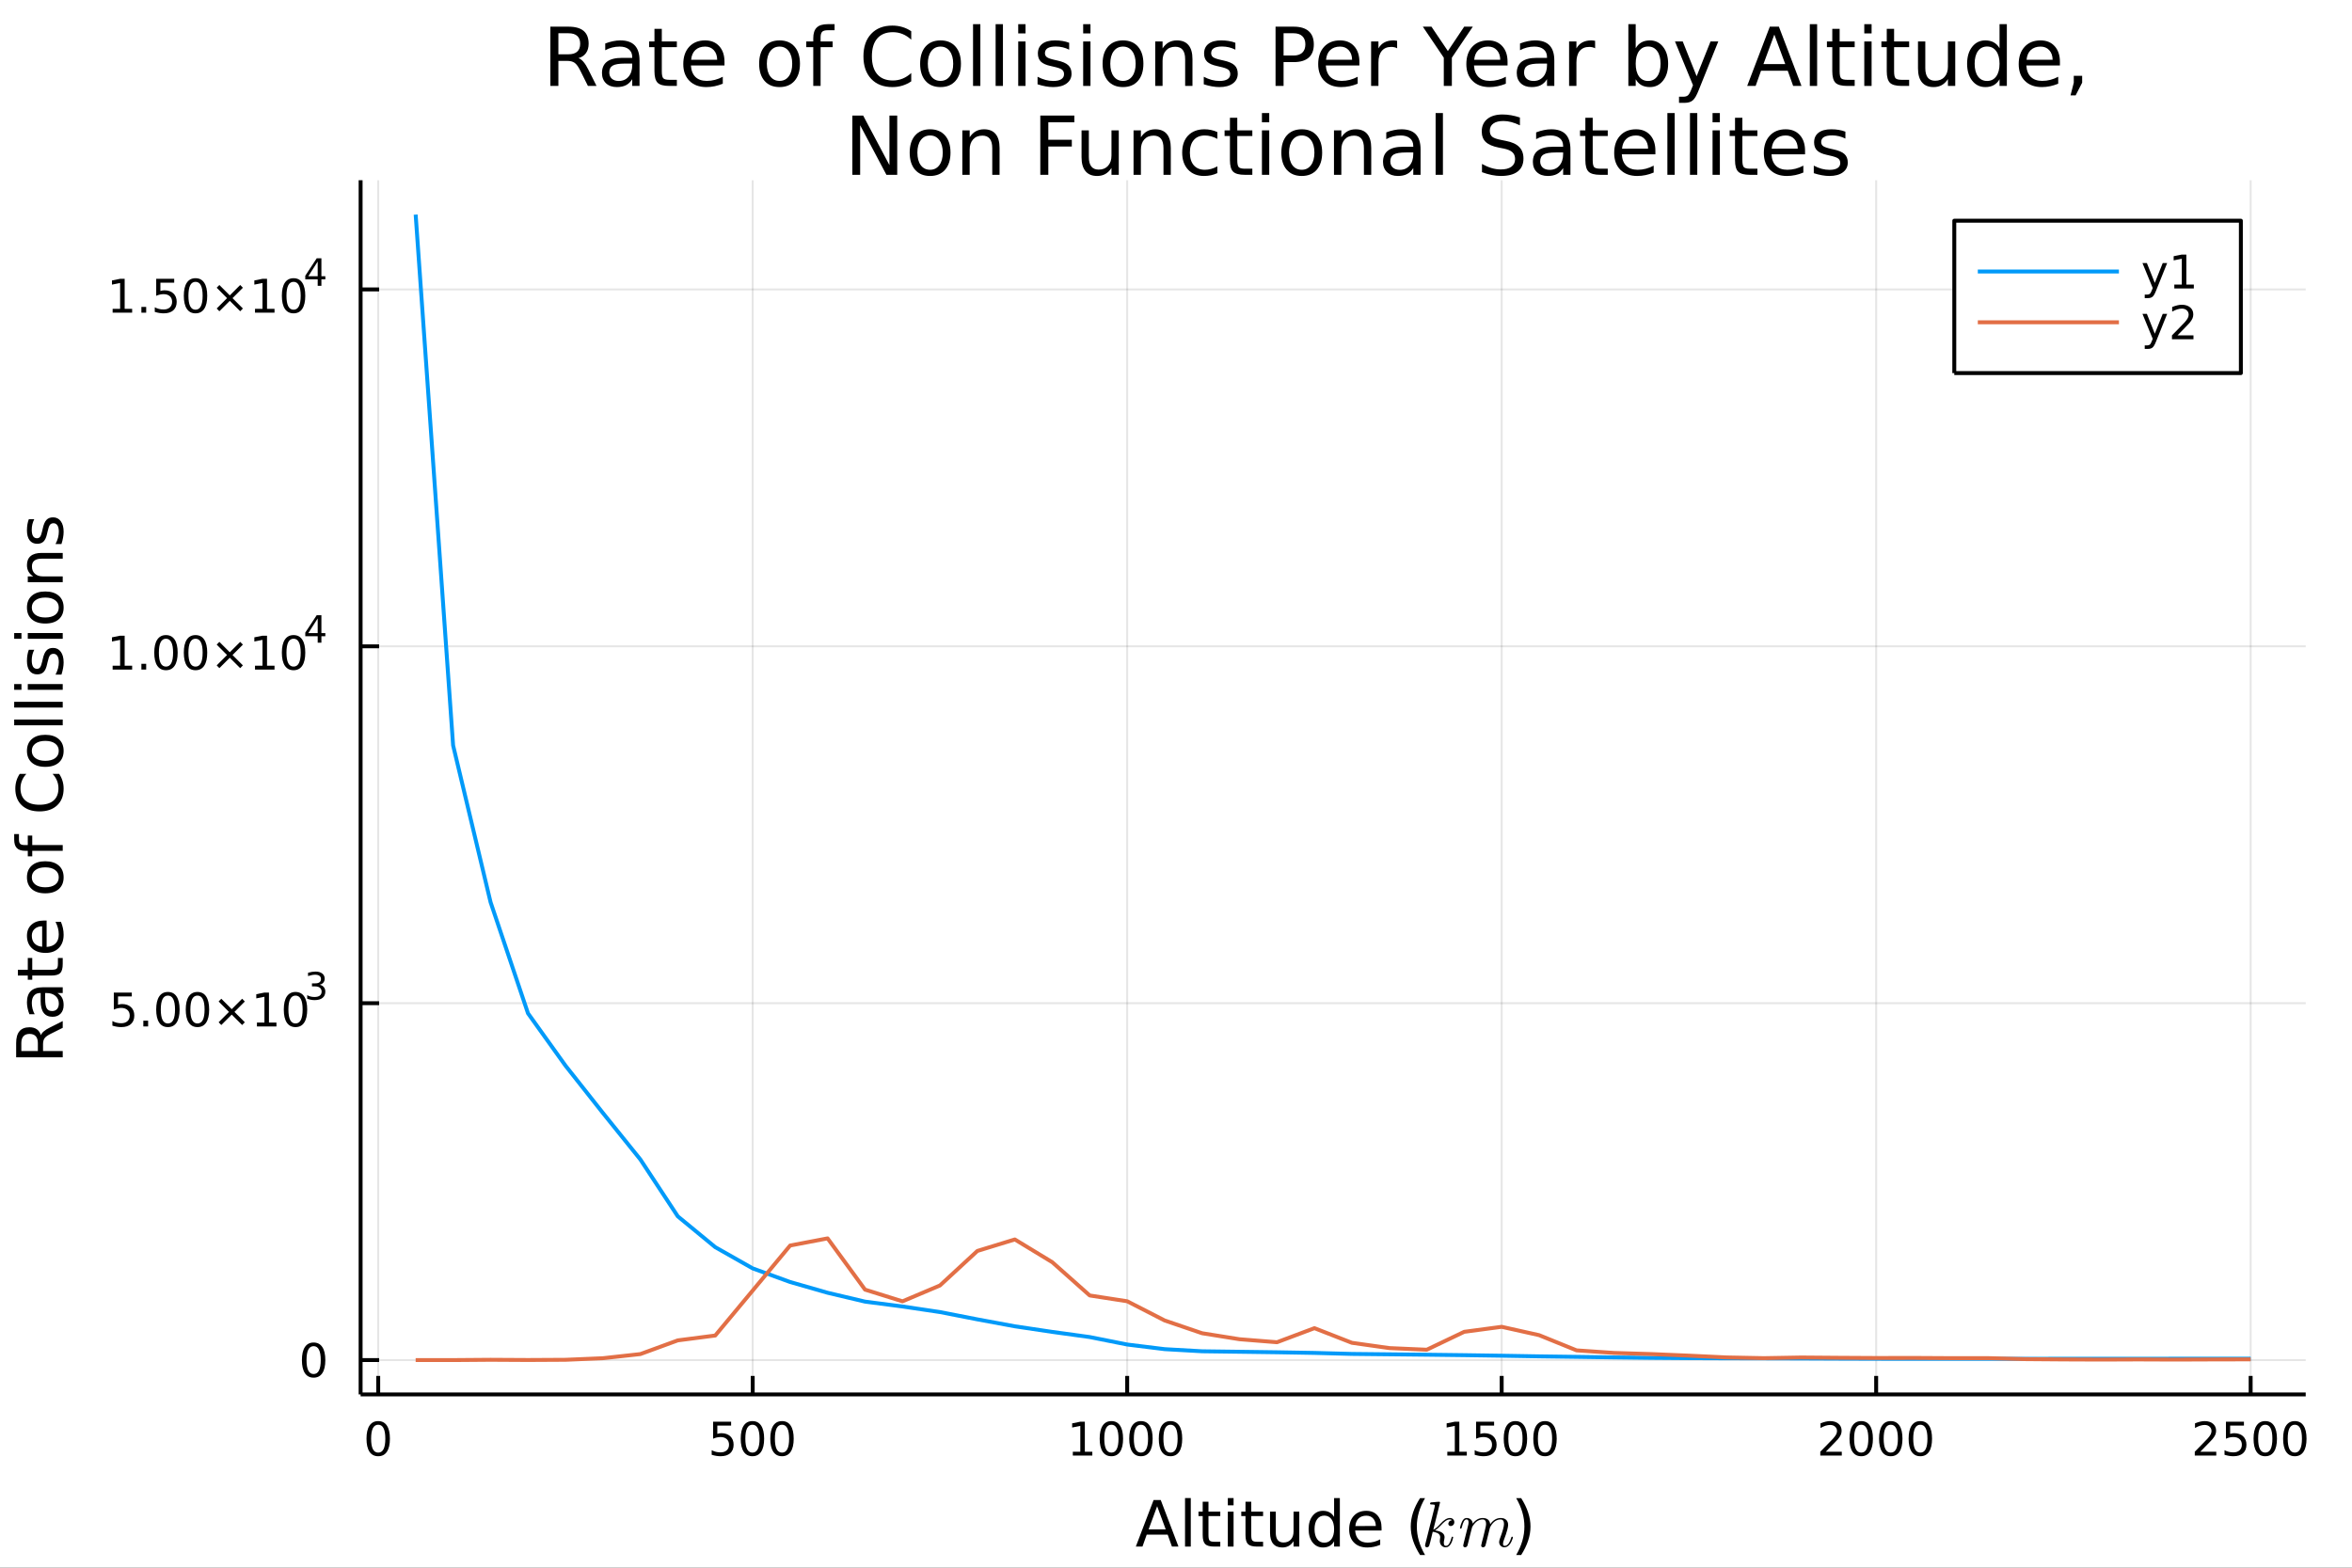 <?xml version="1.0" encoding="utf-8"?>
<svg xmlns="http://www.w3.org/2000/svg" xmlns:xlink="http://www.w3.org/1999/xlink" width="600" height="400" viewBox="0 0 2400 1600">
<rect x="0" y="0" width="2400" height="1600" fill="#333333" stroke="none"/>
<defs>
  <clipPath id="clip620">
    <rect x="0" y="0" width="2400" height="1600"/>
  </clipPath>
</defs>
<path clip-path="url(#clip620)" d="
M0 1600 L2400 1600 L2400 0 L0 0  Z
  " fill="#ffffff" fill-rule="evenodd" fill-opacity="1"/>
<defs>
  <clipPath id="clip621">
    <rect x="480" y="0" width="1681" height="1600"/>
  </clipPath>
</defs>
<defs>
  <clipPath id="clip622">
    <rect x="367" y="183" width="1986" height="1240"/>
  </clipPath>
</defs>
<path clip-path="url(#clip620)" d="
M367.967 1423.18 L2352.76 1423.18 L2352.76 183.952 L367.967 183.952  Z
  " fill="#ffffff" fill-rule="evenodd" fill-opacity="1"/>
<polyline clip-path="url(#clip622)" style="stroke:#000000; stroke-linecap:butt; stroke-linejoin:round; stroke-width:2; stroke-opacity:0.1; fill:none" points="
  385.927,1423.18 385.927,183.952 
  "/>
<polyline clip-path="url(#clip622)" style="stroke:#000000; stroke-linecap:butt; stroke-linejoin:round; stroke-width:2; stroke-opacity:0.1; fill:none" points="
  768.059,1423.18 768.059,183.952 
  "/>
<polyline clip-path="url(#clip622)" style="stroke:#000000; stroke-linecap:butt; stroke-linejoin:round; stroke-width:2; stroke-opacity:0.1; fill:none" points="
  1150.19,1423.18 1150.19,183.952 
  "/>
<polyline clip-path="url(#clip622)" style="stroke:#000000; stroke-linecap:butt; stroke-linejoin:round; stroke-width:2; stroke-opacity:0.1; fill:none" points="
  1532.32,1423.18 1532.32,183.952 
  "/>
<polyline clip-path="url(#clip622)" style="stroke:#000000; stroke-linecap:butt; stroke-linejoin:round; stroke-width:2; stroke-opacity:0.1; fill:none" points="
  1914.45,1423.18 1914.45,183.952 
  "/>
<polyline clip-path="url(#clip622)" style="stroke:#000000; stroke-linecap:butt; stroke-linejoin:round; stroke-width:2; stroke-opacity:0.1; fill:none" points="
  2296.58,1423.18 2296.58,183.952 
  "/>
<polyline clip-path="url(#clip620)" style="stroke:#000000; stroke-linecap:butt; stroke-linejoin:round; stroke-width:4; stroke-opacity:1; fill:none" points="
  367.967,1423.18 2352.76,1423.18 
  "/>
<polyline clip-path="url(#clip620)" style="stroke:#000000; stroke-linecap:butt; stroke-linejoin:round; stroke-width:4; stroke-opacity:1; fill:none" points="
  385.927,1423.18 385.927,1404.28 
  "/>
<polyline clip-path="url(#clip620)" style="stroke:#000000; stroke-linecap:butt; stroke-linejoin:round; stroke-width:4; stroke-opacity:1; fill:none" points="
  768.059,1423.18 768.059,1404.28 
  "/>
<polyline clip-path="url(#clip620)" style="stroke:#000000; stroke-linecap:butt; stroke-linejoin:round; stroke-width:4; stroke-opacity:1; fill:none" points="
  1150.19,1423.18 1150.19,1404.28 
  "/>
<polyline clip-path="url(#clip620)" style="stroke:#000000; stroke-linecap:butt; stroke-linejoin:round; stroke-width:4; stroke-opacity:1; fill:none" points="
  1532.32,1423.18 1532.32,1404.28 
  "/>
<polyline clip-path="url(#clip620)" style="stroke:#000000; stroke-linecap:butt; stroke-linejoin:round; stroke-width:4; stroke-opacity:1; fill:none" points="
  1914.45,1423.18 1914.45,1404.28 
  "/>
<polyline clip-path="url(#clip620)" style="stroke:#000000; stroke-linecap:butt; stroke-linejoin:round; stroke-width:4; stroke-opacity:1; fill:none" points="
  2296.58,1423.18 2296.58,1404.28 
  "/>
<path clip-path="url(#clip620)" d="M385.927 1454.1 Q382.316 1454.1 380.488 1457.66 Q378.682 1461.2 378.682 1468.33 Q378.682 1475.44 380.488 1479.01 Q382.316 1482.55 385.927 1482.55 Q389.562 1482.55 391.367 1479.01 Q393.196 1475.44 393.196 1468.33 Q393.196 1461.2 391.367 1457.66 Q389.562 1454.1 385.927 1454.1 M385.927 1450.39 Q391.738 1450.39 394.793 1455 Q397.872 1459.58 397.872 1468.33 Q397.872 1477.06 394.793 1481.67 Q391.738 1486.25 385.927 1486.25 Q380.117 1486.25 377.039 1481.67 Q373.983 1477.06 373.983 1468.33 Q373.983 1459.58 377.039 1455 Q380.117 1450.39 385.927 1450.39 Z" fill="#000000" fill-rule="evenodd" fill-opacity="1" /><path clip-path="url(#clip620)" d="M727.677 1451.02 L746.033 1451.02 L746.033 1454.96 L731.959 1454.96 L731.959 1463.43 Q732.978 1463.08 733.996 1462.92 Q735.015 1462.73 736.033 1462.73 Q741.82 1462.73 745.2 1465.9 Q748.579 1469.08 748.579 1474.49 Q748.579 1480.07 745.107 1483.17 Q741.635 1486.25 735.316 1486.25 Q733.14 1486.25 730.871 1485.88 Q728.626 1485.51 726.218 1484.77 L726.218 1480.07 Q728.302 1481.2 730.524 1481.76 Q732.746 1482.32 735.223 1482.32 Q739.228 1482.32 741.566 1480.21 Q743.904 1478.1 743.904 1474.49 Q743.904 1470.88 741.566 1468.77 Q739.228 1466.67 735.223 1466.67 Q733.348 1466.67 731.473 1467.08 Q729.621 1467.5 727.677 1468.38 L727.677 1451.02 Z" fill="#000000" fill-rule="evenodd" fill-opacity="1" /><path clip-path="url(#clip620)" d="M767.792 1454.1 Q764.181 1454.1 762.353 1457.66 Q760.547 1461.2 760.547 1468.33 Q760.547 1475.44 762.353 1479.01 Q764.181 1482.55 767.792 1482.55 Q771.427 1482.55 773.232 1479.01 Q775.061 1475.44 775.061 1468.33 Q775.061 1461.2 773.232 1457.66 Q771.427 1454.1 767.792 1454.1 M767.792 1450.39 Q773.602 1450.39 776.658 1455 Q779.737 1459.58 779.737 1468.33 Q779.737 1477.06 776.658 1481.67 Q773.602 1486.25 767.792 1486.25 Q761.982 1486.25 758.903 1481.67 Q755.848 1477.06 755.848 1468.33 Q755.848 1459.58 758.903 1455 Q761.982 1450.39 767.792 1450.39 Z" fill="#000000" fill-rule="evenodd" fill-opacity="1" /><path clip-path="url(#clip620)" d="M797.954 1454.1 Q794.343 1454.1 792.514 1457.66 Q790.709 1461.2 790.709 1468.33 Q790.709 1475.44 792.514 1479.01 Q794.343 1482.55 797.954 1482.55 Q801.588 1482.55 803.394 1479.01 Q805.223 1475.44 805.223 1468.33 Q805.223 1461.2 803.394 1457.66 Q801.588 1454.1 797.954 1454.1 M797.954 1450.39 Q803.764 1450.39 806.82 1455 Q809.899 1459.58 809.899 1468.33 Q809.899 1477.06 806.82 1481.67 Q803.764 1486.25 797.954 1486.25 Q792.144 1486.25 789.065 1481.67 Q786.01 1477.06 786.01 1468.33 Q786.01 1459.58 789.065 1455 Q792.144 1450.39 797.954 1450.39 Z" fill="#000000" fill-rule="evenodd" fill-opacity="1" /><path clip-path="url(#clip620)" d="M1094.72 1481.64 L1102.35 1481.64 L1102.35 1455.28 L1094.04 1456.95 L1094.04 1452.69 L1102.31 1451.02 L1106.98 1451.02 L1106.98 1481.64 L1114.62 1481.64 L1114.62 1485.58 L1094.72 1485.58 L1094.72 1481.64 Z" fill="#000000" fill-rule="evenodd" fill-opacity="1" /><path clip-path="url(#clip620)" d="M1134.07 1454.1 Q1130.46 1454.1 1128.63 1457.66 Q1126.82 1461.2 1126.82 1468.33 Q1126.82 1475.44 1128.63 1479.01 Q1130.46 1482.55 1134.07 1482.55 Q1137.7 1482.55 1139.51 1479.01 Q1141.34 1475.44 1141.34 1468.33 Q1141.34 1461.2 1139.51 1457.66 Q1137.7 1454.1 1134.07 1454.1 M1134.07 1450.39 Q1139.88 1450.39 1142.93 1455 Q1146.01 1459.58 1146.01 1468.33 Q1146.01 1477.06 1142.93 1481.67 Q1139.88 1486.25 1134.07 1486.25 Q1128.26 1486.25 1125.18 1481.67 Q1122.12 1477.06 1122.12 1468.33 Q1122.12 1459.58 1125.18 1455 Q1128.26 1450.39 1134.07 1450.39 Z" fill="#000000" fill-rule="evenodd" fill-opacity="1" /><path clip-path="url(#clip620)" d="M1164.23 1454.1 Q1160.62 1454.1 1158.79 1457.66 Q1156.98 1461.2 1156.98 1468.33 Q1156.98 1475.44 1158.79 1479.01 Q1160.62 1482.55 1164.23 1482.55 Q1167.86 1482.55 1169.67 1479.01 Q1171.5 1475.44 1171.5 1468.33 Q1171.5 1461.2 1169.67 1457.66 Q1167.86 1454.1 1164.23 1454.1 M1164.23 1450.39 Q1170.04 1450.39 1173.09 1455 Q1176.17 1459.58 1176.17 1468.33 Q1176.17 1477.06 1173.09 1481.67 Q1170.04 1486.25 1164.23 1486.25 Q1158.42 1486.25 1155.34 1481.67 Q1152.28 1477.06 1152.28 1468.33 Q1152.28 1459.58 1155.34 1455 Q1158.42 1450.39 1164.23 1450.39 Z" fill="#000000" fill-rule="evenodd" fill-opacity="1" /><path clip-path="url(#clip620)" d="M1194.39 1454.1 Q1190.78 1454.1 1188.95 1457.66 Q1187.15 1461.2 1187.15 1468.33 Q1187.15 1475.44 1188.95 1479.01 Q1190.78 1482.55 1194.39 1482.55 Q1198.02 1482.55 1199.83 1479.01 Q1201.66 1475.44 1201.66 1468.33 Q1201.66 1461.2 1199.83 1457.66 Q1198.02 1454.1 1194.39 1454.1 M1194.39 1450.39 Q1200.2 1450.39 1203.26 1455 Q1206.34 1459.58 1206.34 1468.33 Q1206.34 1477.06 1203.26 1481.67 Q1200.2 1486.25 1194.39 1486.25 Q1188.58 1486.25 1185.5 1481.67 Q1182.45 1477.06 1182.45 1468.33 Q1182.45 1459.58 1185.5 1455 Q1188.58 1450.39 1194.39 1450.39 Z" fill="#000000" fill-rule="evenodd" fill-opacity="1" /><path clip-path="url(#clip620)" d="M1476.85 1481.64 L1484.49 1481.64 L1484.49 1455.28 L1476.18 1456.95 L1476.18 1452.69 L1484.44 1451.02 L1489.11 1451.02 L1489.11 1481.64 L1496.75 1481.64 L1496.75 1485.58 L1476.85 1485.58 L1476.85 1481.64 Z" fill="#000000" fill-rule="evenodd" fill-opacity="1" /><path clip-path="url(#clip620)" d="M1506.24 1451.02 L1524.6 1451.02 L1524.6 1454.96 L1510.53 1454.96 L1510.53 1463.43 Q1511.55 1463.08 1512.56 1462.92 Q1513.58 1462.73 1514.6 1462.73 Q1520.39 1462.73 1523.77 1465.9 Q1527.15 1469.08 1527.15 1474.49 Q1527.15 1480.07 1523.67 1483.17 Q1520.2 1486.25 1513.88 1486.25 Q1511.71 1486.25 1509.44 1485.88 Q1507.19 1485.51 1504.79 1484.77 L1504.79 1480.07 Q1506.87 1481.2 1509.09 1481.76 Q1511.31 1482.32 1513.79 1482.32 Q1517.8 1482.32 1520.13 1480.21 Q1522.47 1478.1 1522.47 1474.49 Q1522.47 1470.88 1520.13 1468.77 Q1517.8 1466.67 1513.79 1466.67 Q1511.92 1466.67 1510.04 1467.08 Q1508.19 1467.5 1506.24 1468.38 L1506.24 1451.02 Z" fill="#000000" fill-rule="evenodd" fill-opacity="1" /><path clip-path="url(#clip620)" d="M1546.36 1454.1 Q1542.75 1454.1 1540.92 1457.66 Q1539.11 1461.2 1539.11 1468.33 Q1539.11 1475.44 1540.92 1479.01 Q1542.75 1482.55 1546.36 1482.55 Q1549.99 1482.55 1551.8 1479.01 Q1553.63 1475.44 1553.63 1468.33 Q1553.63 1461.2 1551.8 1457.66 Q1549.99 1454.1 1546.36 1454.1 M1546.36 1450.39 Q1552.17 1450.39 1555.23 1455 Q1558.3 1459.58 1558.3 1468.33 Q1558.3 1477.06 1555.23 1481.67 Q1552.17 1486.25 1546.36 1486.25 Q1540.55 1486.25 1537.47 1481.67 Q1534.42 1477.06 1534.42 1468.33 Q1534.42 1459.58 1537.47 1455 Q1540.55 1450.39 1546.36 1450.39 Z" fill="#000000" fill-rule="evenodd" fill-opacity="1" /><path clip-path="url(#clip620)" d="M1576.52 1454.1 Q1572.91 1454.1 1571.08 1457.66 Q1569.28 1461.2 1569.28 1468.33 Q1569.28 1475.44 1571.08 1479.01 Q1572.91 1482.55 1576.52 1482.55 Q1580.16 1482.55 1581.96 1479.01 Q1583.79 1475.44 1583.79 1468.33 Q1583.79 1461.2 1581.96 1457.66 Q1580.16 1454.1 1576.52 1454.1 M1576.52 1450.39 Q1582.33 1450.39 1585.39 1455 Q1588.47 1459.58 1588.47 1468.33 Q1588.47 1477.06 1585.39 1481.67 Q1582.33 1486.25 1576.52 1486.25 Q1570.71 1486.25 1567.63 1481.67 Q1564.58 1477.06 1564.58 1468.33 Q1564.58 1459.58 1567.63 1455 Q1570.71 1450.39 1576.52 1450.39 Z" fill="#000000" fill-rule="evenodd" fill-opacity="1" /><path clip-path="url(#clip620)" d="M1863.06 1481.64 L1879.38 1481.64 L1879.38 1485.58 L1857.44 1485.58 L1857.44 1481.64 Q1860.1 1478.89 1864.68 1474.26 Q1869.29 1469.61 1870.47 1468.27 Q1872.72 1465.74 1873.6 1464.01 Q1874.5 1462.25 1874.5 1460.56 Q1874.5 1457.8 1872.55 1456.07 Q1870.63 1454.33 1867.53 1454.33 Q1865.33 1454.33 1862.88 1455.09 Q1860.45 1455.86 1857.67 1457.41 L1857.67 1452.69 Q1860.49 1451.55 1862.95 1450.97 Q1865.4 1450.39 1867.44 1450.39 Q1872.81 1450.39 1876 1453.08 Q1879.2 1455.77 1879.2 1460.26 Q1879.2 1462.39 1878.39 1464.31 Q1877.6 1466.2 1875.49 1468.8 Q1874.91 1469.47 1871.81 1472.69 Q1868.71 1475.88 1863.06 1481.64 Z" fill="#000000" fill-rule="evenodd" fill-opacity="1" /><path clip-path="url(#clip620)" d="M1899.2 1454.1 Q1895.59 1454.1 1893.76 1457.66 Q1891.95 1461.2 1891.95 1468.33 Q1891.95 1475.44 1893.76 1479.01 Q1895.59 1482.55 1899.2 1482.55 Q1902.83 1482.55 1904.64 1479.01 Q1906.47 1475.44 1906.47 1468.33 Q1906.47 1461.2 1904.64 1457.66 Q1902.83 1454.1 1899.2 1454.1 M1899.2 1450.39 Q1905.01 1450.39 1908.06 1455 Q1911.14 1459.58 1911.14 1468.33 Q1911.14 1477.06 1908.06 1481.67 Q1905.01 1486.25 1899.2 1486.25 Q1893.39 1486.25 1890.31 1481.67 Q1887.25 1477.06 1887.25 1468.33 Q1887.25 1459.58 1890.31 1455 Q1893.39 1450.39 1899.2 1450.39 Z" fill="#000000" fill-rule="evenodd" fill-opacity="1" /><path clip-path="url(#clip620)" d="M1929.36 1454.1 Q1925.75 1454.1 1923.92 1457.66 Q1922.11 1461.2 1922.11 1468.33 Q1922.11 1475.44 1923.92 1479.01 Q1925.75 1482.55 1929.36 1482.55 Q1932.99 1482.55 1934.8 1479.01 Q1936.63 1475.44 1936.63 1468.33 Q1936.63 1461.2 1934.8 1457.66 Q1932.99 1454.1 1929.36 1454.1 M1929.36 1450.39 Q1935.17 1450.39 1938.22 1455 Q1941.3 1459.58 1941.3 1468.33 Q1941.3 1477.06 1938.22 1481.67 Q1935.17 1486.25 1929.36 1486.25 Q1923.55 1486.25 1920.47 1481.67 Q1917.41 1477.06 1917.41 1468.33 Q1917.41 1459.58 1920.47 1455 Q1923.55 1450.39 1929.36 1450.39 Z" fill="#000000" fill-rule="evenodd" fill-opacity="1" /><path clip-path="url(#clip620)" d="M1959.52 1454.1 Q1955.91 1454.1 1954.08 1457.66 Q1952.28 1461.2 1952.28 1468.33 Q1952.28 1475.44 1954.08 1479.01 Q1955.91 1482.55 1959.52 1482.55 Q1963.16 1482.55 1964.96 1479.01 Q1966.79 1475.44 1966.79 1468.33 Q1966.79 1461.2 1964.96 1457.66 Q1963.16 1454.1 1959.52 1454.1 M1959.52 1450.39 Q1965.33 1450.39 1968.39 1455 Q1971.47 1459.58 1971.47 1468.33 Q1971.47 1477.06 1968.39 1481.67 Q1965.33 1486.25 1959.52 1486.25 Q1953.71 1486.25 1950.63 1481.67 Q1947.58 1477.06 1947.58 1468.33 Q1947.58 1459.58 1950.63 1455 Q1953.71 1450.39 1959.52 1450.39 Z" fill="#000000" fill-rule="evenodd" fill-opacity="1" /><path clip-path="url(#clip620)" d="M2245.19 1481.64 L2261.51 1481.64 L2261.51 1485.58 L2239.57 1485.58 L2239.57 1481.64 Q2242.23 1478.89 2246.81 1474.26 Q2251.42 1469.61 2252.6 1468.27 Q2254.85 1465.74 2255.73 1464.01 Q2256.63 1462.25 2256.63 1460.56 Q2256.63 1457.8 2254.68 1456.07 Q2252.76 1454.33 2249.66 1454.33 Q2247.46 1454.33 2245.01 1455.09 Q2242.58 1455.86 2239.8 1457.41 L2239.8 1452.69 Q2242.62 1451.55 2245.08 1450.97 Q2247.53 1450.39 2249.57 1450.39 Q2254.94 1450.39 2258.13 1453.08 Q2261.33 1455.77 2261.33 1460.26 Q2261.33 1462.39 2260.52 1464.31 Q2259.73 1466.2 2257.62 1468.8 Q2257.05 1469.47 2253.94 1472.69 Q2250.84 1475.88 2245.19 1481.64 Z" fill="#000000" fill-rule="evenodd" fill-opacity="1" /><path clip-path="url(#clip620)" d="M2271.37 1451.02 L2289.73 1451.02 L2289.73 1454.96 L2275.66 1454.96 L2275.66 1463.43 Q2276.68 1463.08 2277.69 1462.92 Q2278.71 1462.73 2279.73 1462.73 Q2285.52 1462.73 2288.9 1465.9 Q2292.28 1469.08 2292.28 1474.49 Q2292.28 1480.07 2288.8 1483.17 Q2285.33 1486.25 2279.01 1486.25 Q2276.84 1486.25 2274.57 1485.88 Q2272.32 1485.51 2269.92 1484.77 L2269.92 1480.07 Q2272 1481.2 2274.22 1481.76 Q2276.44 1482.32 2278.92 1482.32 Q2282.93 1482.32 2285.26 1480.21 Q2287.6 1478.1 2287.6 1474.49 Q2287.6 1470.88 2285.26 1468.77 Q2282.93 1466.67 2278.92 1466.67 Q2277.05 1466.67 2275.17 1467.08 Q2273.32 1467.5 2271.37 1468.38 L2271.37 1451.02 Z" fill="#000000" fill-rule="evenodd" fill-opacity="1" /><path clip-path="url(#clip620)" d="M2311.49 1454.1 Q2307.88 1454.1 2306.05 1457.66 Q2304.24 1461.2 2304.24 1468.33 Q2304.24 1475.44 2306.05 1479.01 Q2307.88 1482.55 2311.49 1482.55 Q2315.12 1482.55 2316.93 1479.01 Q2318.76 1475.44 2318.76 1468.33 Q2318.76 1461.2 2316.93 1457.66 Q2315.12 1454.1 2311.49 1454.1 M2311.49 1450.39 Q2317.3 1450.39 2320.36 1455 Q2323.43 1459.58 2323.43 1468.33 Q2323.43 1477.06 2320.36 1481.67 Q2317.3 1486.25 2311.49 1486.25 Q2305.68 1486.25 2302.6 1481.67 Q2299.55 1477.06 2299.55 1468.33 Q2299.55 1459.58 2302.6 1455 Q2305.68 1450.39 2311.49 1450.39 Z" fill="#000000" fill-rule="evenodd" fill-opacity="1" /><path clip-path="url(#clip620)" d="M2341.65 1454.1 Q2338.04 1454.1 2336.21 1457.66 Q2334.41 1461.2 2334.41 1468.33 Q2334.41 1475.44 2336.21 1479.01 Q2338.04 1482.55 2341.65 1482.55 Q2345.29 1482.55 2347.09 1479.01 Q2348.92 1475.44 2348.92 1468.33 Q2348.92 1461.2 2347.09 1457.66 Q2345.29 1454.1 2341.65 1454.1 M2341.65 1450.39 Q2347.46 1450.39 2350.52 1455 Q2353.6 1459.58 2353.6 1468.33 Q2353.6 1477.06 2350.52 1481.67 Q2347.46 1486.25 2341.65 1486.25 Q2335.84 1486.25 2332.76 1481.67 Q2329.71 1477.06 2329.71 1468.33 Q2329.71 1459.58 2332.76 1455 Q2335.84 1450.39 2341.65 1450.39 Z" fill="#000000" fill-rule="evenodd" fill-opacity="1" /><path clip-path="url(#clip620)" d="M1180.77 1537.27 L1172.05 1560.92 L1189.52 1560.92 L1180.77 1537.27 M1177.14 1530.94 L1184.43 1530.94 L1202.54 1578.46 L1195.85 1578.46 L1191.53 1566.27 L1170.11 1566.27 L1165.78 1578.46 L1159 1578.46 L1177.14 1530.94 Z" fill="#000000" fill-rule="evenodd" fill-opacity="1" /><path clip-path="url(#clip620)" d="M1209.22 1528.94 L1215.08 1528.94 L1215.08 1578.46 L1209.22 1578.46 L1209.22 1528.94 Z" fill="#000000" fill-rule="evenodd" fill-opacity="1" /><path clip-path="url(#clip620)" d="M1233.13 1532.69 L1233.13 1542.81 L1245.19 1542.81 L1245.19 1547.36 L1233.13 1547.36 L1233.13 1566.72 Q1233.13 1571.08 1234.3 1572.32 Q1235.51 1573.56 1239.17 1573.56 L1245.19 1573.56 L1245.19 1578.46 L1239.17 1578.46 Q1232.39 1578.46 1229.82 1575.95 Q1227.24 1573.4 1227.24 1566.72 L1227.24 1547.36 L1222.94 1547.36 L1222.94 1542.81 L1227.24 1542.81 L1227.24 1532.69 L1233.13 1532.69 Z" fill="#000000" fill-rule="evenodd" fill-opacity="1" /><path clip-path="url(#clip620)" d="M1252.89 1542.81 L1258.75 1542.81 L1258.75 1578.46 L1252.89 1578.46 L1252.89 1542.81 M1252.89 1528.94 L1258.75 1528.94 L1258.75 1536.35 L1252.89 1536.35 L1252.89 1528.94 Z" fill="#000000" fill-rule="evenodd" fill-opacity="1" /><path clip-path="url(#clip620)" d="M1276.79 1532.69 L1276.79 1542.81 L1288.86 1542.81 L1288.86 1547.36 L1276.79 1547.36 L1276.79 1566.72 Q1276.79 1571.08 1277.97 1572.32 Q1279.18 1573.56 1282.84 1573.56 L1288.86 1573.56 L1288.86 1578.46 L1282.84 1578.46 Q1276.06 1578.46 1273.48 1575.95 Q1270.91 1573.4 1270.91 1566.72 L1270.91 1547.36 L1266.61 1547.36 L1266.61 1542.81 L1270.91 1542.81 L1270.91 1532.69 L1276.79 1532.69 Z" fill="#000000" fill-rule="evenodd" fill-opacity="1" /><path clip-path="url(#clip620)" d="M1295.96 1564.39 L1295.96 1542.81 L1301.81 1542.81 L1301.81 1564.17 Q1301.81 1569.23 1303.79 1571.78 Q1305.76 1574.29 1309.71 1574.29 Q1314.45 1574.29 1317.19 1571.27 Q1319.95 1568.24 1319.95 1563.02 L1319.95 1542.81 L1325.81 1542.81 L1325.81 1578.46 L1319.95 1578.46 L1319.95 1572.99 Q1317.82 1576.23 1314.99 1577.82 Q1312.19 1579.38 1308.46 1579.38 Q1302.32 1579.38 1299.14 1575.56 Q1295.96 1571.74 1295.96 1564.39 M1310.69 1541.95 L1310.69 1541.95 Z" fill="#000000" fill-rule="evenodd" fill-opacity="1" /><path clip-path="url(#clip620)" d="M1361.33 1548.22 L1361.33 1528.94 L1367.19 1528.94 L1367.19 1578.46 L1361.33 1578.46 L1361.33 1573.11 Q1359.49 1576.3 1356.65 1577.86 Q1353.85 1579.38 1349.9 1579.38 Q1343.44 1579.38 1339.37 1574.23 Q1335.33 1569.07 1335.33 1560.67 Q1335.33 1552.27 1339.37 1547.11 Q1343.44 1541.95 1349.9 1541.95 Q1353.85 1541.95 1356.65 1543.51 Q1359.49 1545.04 1361.33 1548.22 M1341.37 1560.67 Q1341.37 1567.13 1344.02 1570.82 Q1346.69 1574.48 1351.34 1574.48 Q1355.98 1574.48 1358.66 1570.82 Q1361.33 1567.13 1361.33 1560.67 Q1361.33 1554.21 1358.66 1550.55 Q1355.98 1546.85 1351.34 1546.85 Q1346.69 1546.85 1344.02 1550.55 Q1341.37 1554.21 1341.37 1560.67 Z" fill="#000000" fill-rule="evenodd" fill-opacity="1" /><path clip-path="url(#clip620)" d="M1409.74 1559.17 L1409.74 1562.04 L1382.82 1562.04 Q1383.2 1568.08 1386.44 1571.27 Q1389.72 1574.42 1395.55 1574.42 Q1398.92 1574.42 1402.07 1573.59 Q1405.25 1572.76 1408.37 1571.11 L1408.37 1576.65 Q1405.22 1577.98 1401.91 1578.68 Q1398.6 1579.38 1395.2 1579.38 Q1386.67 1579.38 1381.67 1574.42 Q1376.7 1569.45 1376.7 1560.99 Q1376.7 1552.23 1381.42 1547.11 Q1386.16 1541.95 1394.18 1541.95 Q1401.37 1541.95 1405.54 1546.6 Q1409.74 1551.22 1409.74 1559.17 M1403.89 1557.45 Q1403.82 1552.65 1401.18 1549.78 Q1398.57 1546.92 1394.24 1546.92 Q1389.34 1546.92 1386.38 1549.69 Q1383.45 1552.46 1383.01 1557.49 L1403.89 1557.45 Z" fill="#000000" fill-rule="evenodd" fill-opacity="1" /><path clip-path="url(#clip620)" d="M1454.14 1529 Q1449.88 1536.32 1447.81 1543.48 Q1445.74 1550.64 1445.74 1557.99 Q1445.74 1565.35 1447.81 1572.57 Q1449.91 1579.77 1454.14 1587.05 L1449.05 1587.05 Q1444.28 1579.57 1441.89 1572.35 Q1439.53 1565.12 1439.53 1557.99 Q1439.53 1550.9 1441.89 1543.7 Q1444.24 1536.51 1449.05 1529 L1454.14 1529 Z" fill="#000000" fill-rule="evenodd" fill-opacity="1" /><path clip-path="url(#clip620)" d="M1484 1553.47 Q1484 1555.3 1482.87 1556.4 Q1481.78 1557.49 1480.39 1557.49 Q1479.17 1557.49 1478.52 1556.79 Q1477.88 1556.08 1477.88 1555.18 Q1477.88 1554.79 1478.04 1554.31 Q1478.2 1553.79 1478.56 1553.18 Q1478.94 1552.57 1479.75 1552.12 Q1480.55 1551.67 1481.65 1551.6 Q1481.42 1551.38 1481.36 1551.34 Q1480.87 1550.96 1479.97 1550.83 Q1479.84 1550.76 1479.39 1550.76 Q1477.17 1550.76 1474.92 1552.41 Q1472.69 1554.02 1469.96 1557.08 Q1466.51 1560.65 1464.29 1561.97 Q1474.05 1563.26 1474.05 1568.9 Q1474.05 1569.83 1473.79 1570.96 Q1473.27 1573.08 1473.27 1574.63 Q1473.27 1577.72 1475.37 1577.72 Q1477.4 1577.72 1478.68 1575.66 Q1480 1573.6 1481.1 1569.57 Q1481.26 1568.83 1481.42 1568.61 Q1481.58 1568.38 1482.03 1568.38 Q1482.84 1568.38 1482.84 1569.02 Q1482.1 1572.79 1480.46 1575.69 Q1478.36 1579.2 1475.24 1579.2 Q1472.63 1579.2 1470.89 1577.4 Q1469.18 1575.56 1469.18 1572.66 Q1469.18 1571.96 1469.44 1570.34 Q1469.63 1569.7 1469.63 1568.96 Q1469.63 1567.45 1468.8 1566.32 Q1467.96 1565.16 1466.61 1564.58 Q1465.25 1564 1464.13 1563.74 Q1463.03 1563.45 1461.97 1563.36 Q1458.75 1576.98 1458.3 1577.82 Q1458.01 1578.4 1457.36 1578.78 Q1456.72 1579.2 1456.04 1579.2 Q1455.4 1579.2 1454.76 1578.75 Q1454.14 1578.33 1454.14 1577.33 Q1454.14 1576.82 1454.4 1575.88 L1463.97 1537.88 L1464.16 1536.59 Q1464.16 1536.21 1464 1536.01 Q1463.87 1535.79 1463.1 1535.63 Q1462.36 1535.47 1460.87 1535.47 Q1460.26 1535.47 1459.97 1535.43 Q1459.71 1535.4 1459.49 1535.24 Q1459.26 1535.05 1459.26 1534.66 Q1459.26 1534.11 1459.49 1533.82 Q1459.75 1533.5 1459.94 1533.44 Q1460.13 1533.37 1460.52 1533.34 Q1461.07 1533.31 1462.9 1533.15 Q1464.74 1532.95 1466.32 1532.83 Q1467.9 1532.7 1468.57 1532.7 Q1468.96 1532.7 1469.15 1532.89 Q1469.38 1533.05 1469.41 1533.24 L1469.44 1533.4 L1462.58 1561.23 Q1465.42 1560.1 1469.89 1555.11 Q1475.08 1549.31 1479.52 1549.31 Q1481.61 1549.31 1482.81 1550.6 Q1484 1551.86 1484 1553.47 Z" fill="#000000" fill-rule="evenodd" fill-opacity="1" /><path clip-path="url(#clip620)" d="M1543.8 1569.02 Q1543.8 1569.28 1543.51 1570.28 Q1543.22 1571.28 1542.52 1572.82 Q1541.84 1574.37 1540.87 1575.79 Q1539.94 1577.17 1538.39 1578.2 Q1536.88 1579.2 1535.14 1579.2 Q1532.82 1579.2 1531.28 1577.66 Q1529.73 1576.11 1529.73 1573.79 Q1529.73 1572.53 1530.6 1570.15 Q1534.69 1559.27 1534.69 1555.37 Q1534.69 1550.76 1531.12 1550.76 Q1529.09 1550.76 1527.25 1551.6 Q1525.41 1552.44 1524.22 1553.6 Q1523.03 1554.76 1522.1 1556.08 Q1521.16 1557.4 1520.75 1558.27 Q1520.36 1559.14 1520.26 1559.52 L1516.3 1575.43 Q1515.98 1576.79 1515.75 1577.43 Q1515.53 1578.07 1514.92 1578.62 Q1514.3 1579.2 1513.34 1579.2 Q1512.53 1579.2 1511.95 1578.72 Q1511.41 1578.24 1511.41 1577.4 Q1511.41 1577.27 1511.57 1576.59 Q1511.73 1575.92 1511.95 1574.98 Q1512.18 1574.05 1512.27 1573.5 Q1513.43 1569.12 1513.6 1568.51 L1515.43 1560.84 Q1516.43 1557.04 1516.43 1555.37 Q1516.43 1550.76 1512.85 1550.76 Q1511.08 1550.76 1509.41 1551.44 Q1507.77 1552.08 1506.64 1552.99 Q1505.51 1553.89 1504.48 1555.14 Q1503.48 1556.37 1502.97 1557.2 Q1502.48 1558.01 1502.1 1558.82 L1501.26 1562.1 Q1501.07 1563 1500.13 1566.51 L1498.68 1572.47 Q1497.65 1576.91 1497.43 1577.33 Q1497.11 1578.24 1496.4 1578.72 Q1495.69 1579.2 1494.98 1579.2 Q1494.18 1579.2 1493.63 1578.72 Q1493.08 1578.24 1493.08 1577.4 Q1493.08 1577.27 1493.18 1576.79 Q1493.27 1576.3 1493.43 1575.63 Q1493.6 1574.95 1493.66 1574.56 L1497.49 1559.33 Q1498.2 1556.56 1498.36 1555.69 Q1498.56 1554.79 1498.56 1553.79 Q1498.56 1550.76 1496.49 1550.76 Q1494.82 1550.76 1493.72 1552.76 Q1492.63 1554.76 1491.7 1558.62 Q1491.41 1559.68 1491.21 1559.91 Q1491.05 1560.14 1490.57 1560.14 Q1489.76 1560.1 1489.76 1559.46 Q1489.76 1559.3 1490.02 1558.27 Q1490.28 1557.24 1490.76 1555.69 Q1491.28 1554.11 1491.82 1553.08 Q1492.15 1552.41 1492.44 1551.96 Q1492.73 1551.5 1493.31 1550.8 Q1493.89 1550.09 1494.75 1549.7 Q1495.62 1549.31 1496.69 1549.31 Q1499.04 1549.31 1500.78 1550.83 Q1502.55 1552.34 1502.77 1555.05 Q1507.06 1549.31 1513.05 1549.31 Q1516.43 1549.31 1518.46 1551.02 Q1520.36 1552.66 1520.58 1555.69 Q1525.03 1549.31 1531.34 1549.31 Q1534.98 1549.31 1536.94 1551.21 Q1538.91 1553.08 1538.91 1556.37 Q1538.91 1558.07 1538.04 1561.33 Q1537.17 1564.55 1536.59 1566.16 Q1536.01 1567.77 1534.88 1570.86 Q1533.69 1573.82 1533.69 1575.56 Q1533.69 1576.69 1534.08 1577.2 Q1534.46 1577.72 1535.3 1577.72 Q1536.59 1577.72 1537.72 1576.98 Q1538.84 1576.21 1539.65 1574.95 Q1540.49 1573.66 1541.03 1572.37 Q1541.58 1571.05 1542 1569.57 Q1542.26 1568.77 1542.39 1568.57 Q1542.55 1568.38 1543 1568.38 Q1543.8 1568.38 1543.8 1569.02 Z" fill="#000000" fill-rule="evenodd" fill-opacity="1" /><path clip-path="url(#clip620)" d="M1547.12 1529 L1552.21 1529 Q1556.98 1536.51 1559.34 1543.7 Q1561.73 1550.9 1561.73 1557.99 Q1561.73 1565.12 1559.34 1572.35 Q1556.98 1579.57 1552.21 1587.05 L1547.12 1587.05 Q1551.35 1579.77 1553.42 1572.57 Q1555.52 1565.35 1555.52 1557.99 Q1555.52 1550.64 1553.42 1543.48 Q1551.35 1536.32 1547.12 1529 Z" fill="#000000" fill-rule="evenodd" fill-opacity="1" /><polyline clip-path="url(#clip622)" style="stroke:#000000; stroke-linecap:butt; stroke-linejoin:round; stroke-width:2; stroke-opacity:0.1; fill:none" points="
  367.967,1388.11 2352.76,1388.11 
  "/>
<polyline clip-path="url(#clip622)" style="stroke:#000000; stroke-linecap:butt; stroke-linejoin:round; stroke-width:2; stroke-opacity:0.1; fill:none" points="
  367.967,1023.87 2352.76,1023.87 
  "/>
<polyline clip-path="url(#clip622)" style="stroke:#000000; stroke-linecap:butt; stroke-linejoin:round; stroke-width:2; stroke-opacity:0.1; fill:none" points="
  367.967,659.634 2352.76,659.634 
  "/>
<polyline clip-path="url(#clip622)" style="stroke:#000000; stroke-linecap:butt; stroke-linejoin:round; stroke-width:2; stroke-opacity:0.1; fill:none" points="
  367.967,295.398 2352.76,295.398 
  "/>
<polyline clip-path="url(#clip620)" style="stroke:#000000; stroke-linecap:butt; stroke-linejoin:round; stroke-width:4; stroke-opacity:1; fill:none" points="
  367.967,1423.18 367.967,183.952 
  "/>
<polyline clip-path="url(#clip620)" style="stroke:#000000; stroke-linecap:butt; stroke-linejoin:round; stroke-width:4; stroke-opacity:1; fill:none" points="
  367.967,1388.11 386.865,1388.11 
  "/>
<polyline clip-path="url(#clip620)" style="stroke:#000000; stroke-linecap:butt; stroke-linejoin:round; stroke-width:4; stroke-opacity:1; fill:none" points="
  367.967,1023.87 386.865,1023.87 
  "/>
<polyline clip-path="url(#clip620)" style="stroke:#000000; stroke-linecap:butt; stroke-linejoin:round; stroke-width:4; stroke-opacity:1; fill:none" points="
  367.967,659.634 386.865,659.634 
  "/>
<polyline clip-path="url(#clip620)" style="stroke:#000000; stroke-linecap:butt; stroke-linejoin:round; stroke-width:4; stroke-opacity:1; fill:none" points="
  367.967,295.398 386.865,295.398 
  "/>
<path clip-path="url(#clip620)" d="M320.023 1373.91 Q316.412 1373.91 314.583 1377.47 Q312.778 1381.01 312.778 1388.14 Q312.778 1395.25 314.583 1398.81 Q316.412 1402.35 320.023 1402.35 Q323.657 1402.35 325.463 1398.81 Q327.291 1395.25 327.291 1388.14 Q327.291 1381.01 325.463 1377.47 Q323.657 1373.91 320.023 1373.91 M320.023 1370.2 Q325.833 1370.2 328.889 1374.81 Q331.967 1379.39 331.967 1388.14 Q331.967 1396.87 328.889 1401.48 Q325.833 1406.06 320.023 1406.06 Q314.213 1406.06 311.134 1401.48 Q308.079 1396.87 308.079 1388.14 Q308.079 1379.39 311.134 1374.81 Q314.213 1370.2 320.023 1370.2 Z" fill="#000000" fill-rule="evenodd" fill-opacity="1" /><path clip-path="url(#clip620)" d="M116.142 1013.04 L134.499 1013.04 L134.499 1016.97 L120.425 1016.97 L120.425 1025.45 Q121.443 1025.1 122.462 1024.94 Q123.48 1024.75 124.499 1024.75 Q130.286 1024.75 133.665 1027.92 Q137.045 1031.09 137.045 1036.51 Q137.045 1042.09 133.573 1045.19 Q130.101 1048.27 123.781 1048.27 Q121.605 1048.27 119.337 1047.9 Q117.091 1047.53 114.684 1046.79 L114.684 1042.09 Q116.767 1043.22 118.99 1043.78 Q121.212 1044.33 123.689 1044.33 Q127.693 1044.33 130.031 1042.23 Q132.369 1040.12 132.369 1036.51 Q132.369 1032.9 130.031 1030.79 Q127.693 1028.69 123.689 1028.69 Q121.814 1028.69 119.939 1029.1 Q118.087 1029.52 116.142 1030.4 L116.142 1013.04 Z" fill="#000000" fill-rule="evenodd" fill-opacity="1" /><path clip-path="url(#clip620)" d="M146.258 1041.72 L151.142 1041.72 L151.142 1047.6 L146.258 1047.6 L146.258 1041.72 Z" fill="#000000" fill-rule="evenodd" fill-opacity="1" /><path clip-path="url(#clip620)" d="M171.327 1016.12 Q167.716 1016.12 165.887 1019.68 Q164.082 1023.22 164.082 1030.35 Q164.082 1037.46 165.887 1041.02 Q167.716 1044.57 171.327 1044.57 Q174.962 1044.57 176.767 1041.02 Q178.596 1037.46 178.596 1030.35 Q178.596 1023.22 176.767 1019.68 Q174.962 1016.12 171.327 1016.12 M171.327 1012.41 Q177.137 1012.41 180.193 1017.02 Q183.272 1021.6 183.272 1030.35 Q183.272 1039.08 180.193 1043.69 Q177.137 1048.27 171.327 1048.27 Q165.517 1048.27 162.438 1043.69 Q159.383 1039.08 159.383 1030.35 Q159.383 1021.6 162.438 1017.02 Q165.517 1012.41 171.327 1012.41 Z" fill="#000000" fill-rule="evenodd" fill-opacity="1" /><path clip-path="url(#clip620)" d="M201.489 1016.12 Q197.878 1016.12 196.049 1019.68 Q194.244 1023.22 194.244 1030.35 Q194.244 1037.46 196.049 1041.02 Q197.878 1044.57 201.489 1044.57 Q205.123 1044.57 206.929 1041.02 Q208.758 1037.46 208.758 1030.35 Q208.758 1023.22 206.929 1019.68 Q205.123 1016.12 201.489 1016.12 M201.489 1012.41 Q207.299 1012.41 210.355 1017.02 Q213.434 1021.6 213.434 1030.35 Q213.434 1039.08 210.355 1043.69 Q207.299 1048.27 201.489 1048.27 Q195.679 1048.27 192.6 1043.69 Q189.545 1039.08 189.545 1030.35 Q189.545 1021.6 192.6 1017.02 Q195.679 1012.41 201.489 1012.41 Z" fill="#000000" fill-rule="evenodd" fill-opacity="1" /><path clip-path="url(#clip620)" d="M249.822 1022.14 L239.244 1032.76 L249.822 1043.34 L247.068 1046.14 L236.443 1035.52 L225.818 1046.14 L223.086 1043.34 L233.642 1032.76 L223.086 1022.14 L225.818 1019.33 L236.443 1029.96 L247.068 1019.33 L249.822 1022.14 Z" fill="#000000" fill-rule="evenodd" fill-opacity="1" /><path clip-path="url(#clip620)" d="M262.183 1043.66 L269.822 1043.66 L269.822 1017.3 L261.512 1018.96 L261.512 1014.71 L269.776 1013.04 L274.452 1013.04 L274.452 1043.66 L282.091 1043.66 L282.091 1047.6 L262.183 1047.6 L262.183 1043.66 Z" fill="#000000" fill-rule="evenodd" fill-opacity="1" /><path clip-path="url(#clip620)" d="M301.535 1016.12 Q297.924 1016.12 296.095 1019.68 Q294.29 1023.22 294.29 1030.35 Q294.29 1037.46 296.095 1041.02 Q297.924 1044.57 301.535 1044.57 Q305.169 1044.57 306.975 1041.02 Q308.803 1037.46 308.803 1030.35 Q308.803 1023.22 306.975 1019.68 Q305.169 1016.12 301.535 1016.12 M301.535 1012.41 Q307.345 1012.41 310.401 1017.02 Q313.479 1021.6 313.479 1030.35 Q313.479 1039.08 310.401 1043.69 Q307.345 1048.27 301.535 1048.27 Q295.725 1048.27 292.646 1043.69 Q289.591 1039.08 289.591 1030.35 Q289.591 1021.6 292.646 1017.02 Q295.725 1012.41 301.535 1012.41 Z" fill="#000000" fill-rule="evenodd" fill-opacity="1" /><path clip-path="url(#clip620)" d="M326.175 1005.05 Q328.902 1005.63 330.425 1007.47 Q331.967 1009.32 331.967 1012.03 Q331.967 1016.18 329.109 1018.46 Q326.25 1020.73 320.984 1020.73 Q319.216 1020.73 317.335 1020.38 Q315.473 1020.04 313.479 1019.34 L313.479 1015.67 Q315.059 1016.6 316.94 1017.07 Q318.821 1017.54 320.871 1017.54 Q324.444 1017.54 326.306 1016.13 Q328.187 1014.72 328.187 1012.03 Q328.187 1009.54 326.438 1008.15 Q324.708 1006.74 321.604 1006.74 L318.332 1006.74 L318.332 1003.62 L321.755 1003.62 Q324.557 1003.62 326.043 1002.51 Q327.529 1001.38 327.529 999.274 Q327.529 997.111 325.986 995.964 Q324.463 994.798 321.604 994.798 Q320.043 994.798 318.256 995.136 Q316.47 995.475 314.326 996.189 L314.326 992.804 Q316.489 992.202 318.369 991.901 Q320.269 991.6 321.943 991.6 Q326.269 991.6 328.789 993.575 Q331.309 995.531 331.309 998.879 Q331.309 1001.21 329.974 1002.83 Q328.638 1004.43 326.175 1005.05 Z" fill="#000000" fill-rule="evenodd" fill-opacity="1" /><path clip-path="url(#clip620)" d="M114.931 679.427 L122.57 679.427 L122.57 653.061 L114.26 654.728 L114.26 650.469 L122.524 648.802 L127.2 648.802 L127.2 679.427 L134.839 679.427 L134.839 683.362 L114.931 683.362 L114.931 679.427 Z" fill="#000000" fill-rule="evenodd" fill-opacity="1" /><path clip-path="url(#clip620)" d="M144.283 677.482 L149.167 677.482 L149.167 683.362 L144.283 683.362 L144.283 677.482 Z" fill="#000000" fill-rule="evenodd" fill-opacity="1" /><path clip-path="url(#clip620)" d="M169.352 651.881 Q165.741 651.881 163.913 655.446 Q162.107 658.987 162.107 666.117 Q162.107 673.223 163.913 676.788 Q165.741 680.33 169.352 680.33 Q172.987 680.33 174.792 676.788 Q176.621 673.223 176.621 666.117 Q176.621 658.987 174.792 655.446 Q172.987 651.881 169.352 651.881 M169.352 648.177 Q175.163 648.177 178.218 652.784 Q181.297 657.367 181.297 666.117 Q181.297 674.844 178.218 679.45 Q175.163 684.033 169.352 684.033 Q163.542 684.033 160.464 679.45 Q157.408 674.844 157.408 666.117 Q157.408 657.367 160.464 652.784 Q163.542 648.177 169.352 648.177 Z" fill="#000000" fill-rule="evenodd" fill-opacity="1" /><path clip-path="url(#clip620)" d="M199.514 651.881 Q195.903 651.881 194.075 655.446 Q192.269 658.987 192.269 666.117 Q192.269 673.223 194.075 676.788 Q195.903 680.33 199.514 680.33 Q203.149 680.33 204.954 676.788 Q206.783 673.223 206.783 666.117 Q206.783 658.987 204.954 655.446 Q203.149 651.881 199.514 651.881 M199.514 648.177 Q205.324 648.177 208.38 652.784 Q211.459 657.367 211.459 666.117 Q211.459 674.844 208.38 679.45 Q205.324 684.033 199.514 684.033 Q193.704 684.033 190.625 679.45 Q187.57 674.844 187.57 666.117 Q187.57 657.367 190.625 652.784 Q193.704 648.177 199.514 648.177 Z" fill="#000000" fill-rule="evenodd" fill-opacity="1" /><path clip-path="url(#clip620)" d="M247.847 657.899 L237.269 668.524 L247.847 679.103 L245.093 681.904 L234.468 671.279 L223.843 681.904 L221.111 679.103 L231.667 668.524 L221.111 657.899 L223.843 655.098 L234.468 665.723 L245.093 655.098 L247.847 657.899 Z" fill="#000000" fill-rule="evenodd" fill-opacity="1" /><path clip-path="url(#clip620)" d="M260.208 679.427 L267.847 679.427 L267.847 653.061 L259.537 654.728 L259.537 650.469 L267.801 648.802 L272.477 648.802 L272.477 679.427 L280.116 679.427 L280.116 683.362 L260.208 683.362 L260.208 679.427 Z" fill="#000000" fill-rule="evenodd" fill-opacity="1" /><path clip-path="url(#clip620)" d="M299.56 651.881 Q295.949 651.881 294.12 655.446 Q292.315 658.987 292.315 666.117 Q292.315 673.223 294.12 676.788 Q295.949 680.33 299.56 680.33 Q303.194 680.33 305 676.788 Q306.829 673.223 306.829 666.117 Q306.829 658.987 305 655.446 Q303.194 651.881 299.56 651.881 M299.56 648.177 Q305.37 648.177 308.426 652.784 Q311.504 657.367 311.504 666.117 Q311.504 674.844 308.426 679.45 Q305.37 684.033 299.56 684.033 Q293.75 684.033 290.671 679.45 Q287.616 674.844 287.616 666.117 Q287.616 657.367 290.671 652.784 Q293.75 648.177 299.56 648.177 Z" fill="#000000" fill-rule="evenodd" fill-opacity="1" /><path clip-path="url(#clip620)" d="M324.181 631.182 L314.589 646.172 L324.181 646.172 L324.181 631.182 M323.184 627.872 L327.961 627.872 L327.961 646.172 L331.967 646.172 L331.967 649.331 L327.961 649.331 L327.961 655.952 L324.181 655.952 L324.181 649.331 L311.504 649.331 L311.504 645.664 L323.184 627.872 Z" fill="#000000" fill-rule="evenodd" fill-opacity="1" /><path clip-path="url(#clip620)" d="M114.931 315.19 L122.57 315.19 L122.57 288.825 L114.26 290.492 L114.26 286.232 L122.524 284.566 L127.2 284.566 L127.2 315.19 L134.839 315.19 L134.839 319.126 L114.931 319.126 L114.931 315.19 Z" fill="#000000" fill-rule="evenodd" fill-opacity="1" /><path clip-path="url(#clip620)" d="M144.283 313.246 L149.167 313.246 L149.167 319.126 L144.283 319.126 L144.283 313.246 Z" fill="#000000" fill-rule="evenodd" fill-opacity="1" /><path clip-path="url(#clip620)" d="M159.399 284.566 L177.755 284.566 L177.755 288.501 L163.681 288.501 L163.681 296.973 Q164.7 296.626 165.718 296.464 Q166.737 296.279 167.755 296.279 Q173.542 296.279 176.922 299.45 Q180.301 302.621 180.301 308.038 Q180.301 313.616 176.829 316.718 Q173.357 319.797 167.038 319.797 Q164.862 319.797 162.593 319.427 Q160.348 319.056 157.94 318.315 L157.94 313.616 Q160.024 314.751 162.246 315.306 Q164.468 315.862 166.945 315.862 Q170.95 315.862 173.288 313.755 Q175.626 311.649 175.626 308.038 Q175.626 304.427 173.288 302.32 Q170.95 300.214 166.945 300.214 Q165.07 300.214 163.195 300.63 Q161.343 301.047 159.399 301.927 L159.399 284.566 Z" fill="#000000" fill-rule="evenodd" fill-opacity="1" /><path clip-path="url(#clip620)" d="M199.514 287.644 Q195.903 287.644 194.075 291.209 Q192.269 294.751 192.269 301.88 Q192.269 308.987 194.075 312.552 Q195.903 316.093 199.514 316.093 Q203.149 316.093 204.954 312.552 Q206.783 308.987 206.783 301.88 Q206.783 294.751 204.954 291.209 Q203.149 287.644 199.514 287.644 M199.514 283.941 Q205.324 283.941 208.38 288.547 Q211.459 293.13 211.459 301.88 Q211.459 310.607 208.38 315.214 Q205.324 319.797 199.514 319.797 Q193.704 319.797 190.625 315.214 Q187.57 310.607 187.57 301.88 Q187.57 293.13 190.625 288.547 Q193.704 283.941 199.514 283.941 Z" fill="#000000" fill-rule="evenodd" fill-opacity="1" /><path clip-path="url(#clip620)" d="M247.847 293.663 L237.269 304.288 L247.847 314.866 L245.093 317.667 L234.468 307.042 L223.843 317.667 L221.111 314.866 L231.667 304.288 L221.111 293.663 L223.843 290.862 L234.468 301.487 L245.093 290.862 L247.847 293.663 Z" fill="#000000" fill-rule="evenodd" fill-opacity="1" /><path clip-path="url(#clip620)" d="M260.208 315.19 L267.847 315.19 L267.847 288.825 L259.537 290.492 L259.537 286.232 L267.801 284.566 L272.477 284.566 L272.477 315.19 L280.116 315.19 L280.116 319.126 L260.208 319.126 L260.208 315.19 Z" fill="#000000" fill-rule="evenodd" fill-opacity="1" /><path clip-path="url(#clip620)" d="M299.56 287.644 Q295.949 287.644 294.12 291.209 Q292.315 294.751 292.315 301.88 Q292.315 308.987 294.12 312.552 Q295.949 316.093 299.56 316.093 Q303.194 316.093 305 312.552 Q306.829 308.987 306.829 301.88 Q306.829 294.751 305 291.209 Q303.194 287.644 299.56 287.644 M299.56 283.941 Q305.37 283.941 308.426 288.547 Q311.504 293.13 311.504 301.88 Q311.504 310.607 308.426 315.214 Q305.37 319.797 299.56 319.797 Q293.75 319.797 290.671 315.214 Q287.616 310.607 287.616 301.88 Q287.616 293.13 290.671 288.547 Q293.75 283.941 299.56 283.941 Z" fill="#000000" fill-rule="evenodd" fill-opacity="1" /><path clip-path="url(#clip620)" d="M324.181 266.945 L314.589 281.935 L324.181 281.935 L324.181 266.945 M323.184 263.635 L327.961 263.635 L327.961 281.935 L331.967 281.935 L331.967 285.095 L327.961 285.095 L327.961 291.715 L324.181 291.715 L324.181 285.095 L311.504 285.095 L311.504 281.427 L323.184 263.635 Z" fill="#000000" fill-rule="evenodd" fill-opacity="1" /><path clip-path="url(#clip620)" d="M41.724 1056.59 Q42.424 1054.52 44.716 1052.58 Q47.008 1050.6 51.018 1048.63 L64.004 1042.1 L64.004 1049.01 L51.814 1055.09 Q47.039 1057.45 45.48 1059.67 Q43.92 1061.87 43.92 1065.69 L43.92 1072.69 L64.004 1072.69 L64.004 1079.12 L16.484 1079.12 L16.484 1064.61 Q16.484 1056.46 19.89 1052.45 Q23.296 1048.44 30.17 1048.44 Q34.658 1048.44 37.618 1050.54 Q40.578 1052.61 41.724 1056.59 M21.768 1072.69 L38.637 1072.69 L38.637 1064.61 Q38.637 1059.96 36.504 1057.61 Q34.34 1055.22 30.17 1055.22 Q26.001 1055.22 23.9 1057.61 Q21.768 1059.96 21.768 1064.61 L21.768 1072.69 Z" fill="#000000" fill-rule="evenodd" fill-opacity="1" /><path clip-path="url(#clip620)" d="M46.085 1019.32 Q46.085 1026.41 47.708 1029.15 Q49.331 1031.89 53.246 1031.89 Q56.365 1031.89 58.211 1029.85 Q60.026 1027.78 60.026 1024.25 Q60.026 1019.38 56.588 1016.45 Q53.119 1013.49 47.39 1013.49 L46.085 1013.49 L46.085 1019.32 M43.666 1007.63 L64.004 1007.63 L64.004 1013.49 L58.593 1013.49 Q61.84 1015.5 63.399 1018.49 Q64.927 1021.48 64.927 1025.81 Q64.927 1031.28 61.872 1034.53 Q58.784 1037.74 53.628 1037.74 Q47.612 1037.74 44.557 1033.73 Q41.501 1029.69 41.501 1021.7 L41.501 1013.49 L40.928 1013.49 Q36.886 1013.49 34.69 1016.16 Q32.462 1018.81 32.462 1023.61 Q32.462 1026.67 33.194 1029.56 Q33.926 1032.46 35.39 1035.13 L29.98 1035.13 Q28.738 1031.92 28.133 1028.9 Q27.497 1025.87 27.497 1023.01 Q27.497 1015.27 31.507 1011.45 Q35.518 1007.63 43.666 1007.63 Z" fill="#000000" fill-rule="evenodd" fill-opacity="1" /><path clip-path="url(#clip620)" d="M18.235 989.779 L28.356 989.779 L28.356 977.716 L32.908 977.716 L32.908 989.779 L52.259 989.779 Q56.62 989.779 57.861 988.601 Q59.103 987.392 59.103 983.731 L59.103 977.716 L64.004 977.716 L64.004 983.731 Q64.004 990.511 61.49 993.089 Q58.943 995.667 52.259 995.667 L32.908 995.667 L32.908 999.964 L28.356 999.964 L28.356 995.667 L18.235 995.667 L18.235 989.779 Z" fill="#000000" fill-rule="evenodd" fill-opacity="1" /><path clip-path="url(#clip620)" d="M44.716 939.522 L47.581 939.522 L47.581 966.449 Q53.628 966.067 56.811 962.82 Q59.962 959.542 59.962 953.717 Q59.962 950.343 59.134 947.192 Q58.307 944.009 56.652 940.89 L62.19 940.89 Q63.527 944.041 64.227 947.351 Q64.927 950.662 64.927 954.067 Q64.927 962.597 59.962 967.594 Q54.997 972.56 46.53 972.56 Q37.777 972.56 32.653 967.849 Q27.497 963.107 27.497 955.086 Q27.497 947.892 32.144 943.723 Q36.759 939.522 44.716 939.522 M42.997 945.378 Q38.191 945.442 35.327 948.083 Q32.462 950.693 32.462 955.022 Q32.462 959.924 35.231 962.884 Q38 965.812 43.029 966.258 L42.997 945.378 Z" fill="#000000" fill-rule="evenodd" fill-opacity="1" /><path clip-path="url(#clip620)" d="M32.462 895.375 Q32.462 900.086 36.154 902.823 Q39.815 905.561 46.212 905.561 Q52.609 905.561 56.302 902.855 Q59.962 900.118 59.962 895.375 Q59.962 890.697 56.27 887.959 Q52.578 885.222 46.212 885.222 Q39.878 885.222 36.186 887.959 Q32.462 890.697 32.462 895.375 M27.497 895.375 Q27.497 887.737 32.462 883.376 Q37.427 879.016 46.212 879.016 Q54.965 879.016 59.962 883.376 Q64.927 887.737 64.927 895.375 Q64.927 903.046 59.962 907.407 Q54.965 911.735 46.212 911.735 Q37.427 911.735 32.462 907.407 Q27.497 903.046 27.497 895.375 Z" fill="#000000" fill-rule="evenodd" fill-opacity="1" /><path clip-path="url(#clip620)" d="M14.479 851.261 L19.349 851.261 L19.349 856.863 Q19.349 860.014 20.622 861.255 Q21.895 862.465 25.205 862.465 L28.356 862.465 L28.356 852.821 L32.908 852.821 L32.908 862.465 L64.004 862.465 L64.004 868.353 L32.908 868.353 L32.908 873.955 L28.356 873.955 L28.356 868.353 L25.874 868.353 Q19.922 868.353 17.216 865.584 Q14.479 862.815 14.479 856.799 L14.479 851.261 Z" fill="#000000" fill-rule="evenodd" fill-opacity="1" /><path clip-path="url(#clip620)" d="M20.144 789.8 L26.924 789.8 Q23.9 793.047 22.404 796.739 Q20.908 800.399 20.908 804.537 Q20.908 812.685 25.905 817.014 Q30.871 821.342 40.292 821.342 Q49.681 821.342 54.678 817.014 Q59.644 812.685 59.644 804.537 Q59.644 800.399 58.148 796.739 Q56.652 793.047 53.628 789.8 L60.344 789.8 Q62.636 793.174 63.781 796.962 Q64.927 800.717 64.927 804.919 Q64.927 815.709 58.339 821.915 Q51.718 828.122 40.292 828.122 Q28.834 828.122 22.245 821.915 Q15.625 815.709 15.625 804.919 Q15.625 800.654 16.771 796.898 Q17.885 793.11 20.144 789.8 Z" fill="#000000" fill-rule="evenodd" fill-opacity="1" /><path clip-path="url(#clip620)" d="M32.462 766.311 Q32.462 771.021 36.154 773.759 Q39.815 776.496 46.212 776.496 Q52.609 776.496 56.302 773.79 Q59.962 771.053 59.962 766.311 Q59.962 761.632 56.27 758.895 Q52.578 756.157 46.212 756.157 Q39.878 756.157 36.186 758.895 Q32.462 761.632 32.462 766.311 M27.497 766.311 Q27.497 758.672 32.462 754.311 Q37.427 749.951 46.212 749.951 Q54.965 749.951 59.962 754.311 Q64.927 758.672 64.927 766.311 Q64.927 773.981 59.962 778.342 Q54.965 782.671 46.212 782.671 Q37.427 782.671 32.462 778.342 Q27.497 773.981 27.497 766.311 Z" fill="#000000" fill-rule="evenodd" fill-opacity="1" /><path clip-path="url(#clip620)" d="M14.479 740.243 L14.479 734.387 L64.004 734.387 L64.004 740.243 L14.479 740.243 Z" fill="#000000" fill-rule="evenodd" fill-opacity="1" /><path clip-path="url(#clip620)" d="M14.479 722.133 L14.479 716.276 L64.004 716.276 L64.004 722.133 L14.479 722.133 Z" fill="#000000" fill-rule="evenodd" fill-opacity="1" /><path clip-path="url(#clip620)" d="M28.356 704.022 L28.356 698.166 L64.004 698.166 L64.004 704.022 L28.356 704.022 M14.479 704.022 L14.479 698.166 L21.895 698.166 L21.895 704.022 L14.479 704.022 Z" fill="#000000" fill-rule="evenodd" fill-opacity="1" /><path clip-path="url(#clip620)" d="M29.407 663.186 L34.945 663.186 Q33.672 665.669 33.035 668.342 Q32.398 671.016 32.398 673.881 Q32.398 678.241 33.735 680.437 Q35.072 682.602 37.746 682.602 Q39.783 682.602 40.96 681.042 Q42.106 679.482 43.157 674.772 L43.602 672.767 Q44.939 666.528 47.39 663.918 Q49.809 661.277 54.169 661.277 Q59.134 661.277 62.031 665.223 Q64.927 669.138 64.927 676.013 Q64.927 678.878 64.354 681.997 Q63.813 685.084 62.699 688.522 L56.652 688.522 Q58.339 685.275 59.198 682.124 Q60.026 678.973 60.026 675.886 Q60.026 671.748 58.625 669.52 Q57.193 667.292 54.615 667.292 Q52.228 667.292 50.955 668.915 Q49.681 670.507 48.504 675.949 L48.026 677.987 Q46.88 683.429 44.525 685.848 Q42.138 688.267 38 688.267 Q32.971 688.267 30.234 684.702 Q27.497 681.138 27.497 674.581 Q27.497 671.334 27.974 668.47 Q28.452 665.605 29.407 663.186 Z" fill="#000000" fill-rule="evenodd" fill-opacity="1" /><path clip-path="url(#clip620)" d="M28.356 651.951 L28.356 646.094 L64.004 646.094 L64.004 651.951 L28.356 651.951 M14.479 651.951 L14.479 646.094 L21.895 646.094 L21.895 651.951 L14.479 651.951 Z" fill="#000000" fill-rule="evenodd" fill-opacity="1" /><path clip-path="url(#clip620)" d="M32.462 620.027 Q32.462 624.737 36.154 627.475 Q39.815 630.212 46.212 630.212 Q52.609 630.212 56.302 627.506 Q59.962 624.769 59.962 620.027 Q59.962 615.348 56.27 612.611 Q52.578 609.873 46.212 609.873 Q39.878 609.873 36.186 612.611 Q32.462 615.348 32.462 620.027 M27.497 620.027 Q27.497 612.388 32.462 608.027 Q37.427 603.667 46.212 603.667 Q54.965 603.667 59.962 608.027 Q64.927 612.388 64.927 620.027 Q64.927 627.697 59.962 632.058 Q54.965 636.387 46.212 636.387 Q37.427 636.387 32.462 632.058 Q27.497 627.697 27.497 620.027 Z" fill="#000000" fill-rule="evenodd" fill-opacity="1" /><path clip-path="url(#clip620)" d="M42.488 564.327 L64.004 564.327 L64.004 570.183 L42.679 570.183 Q37.618 570.183 35.104 572.157 Q32.589 574.13 32.589 578.077 Q32.589 582.819 35.613 585.556 Q38.637 588.294 43.857 588.294 L64.004 588.294 L64.004 594.182 L28.356 594.182 L28.356 588.294 L33.894 588.294 Q30.68 586.193 29.088 583.36 Q27.497 580.496 27.497 576.772 Q27.497 570.629 31.316 567.478 Q35.104 564.327 42.488 564.327 Z" fill="#000000" fill-rule="evenodd" fill-opacity="1" /><path clip-path="url(#clip620)" d="M29.407 529.92 L34.945 529.92 Q33.672 532.403 33.035 535.076 Q32.398 537.75 32.398 540.615 Q32.398 544.975 33.735 547.171 Q35.072 549.336 37.746 549.336 Q39.783 549.336 40.96 547.776 Q42.106 546.216 43.157 541.506 L43.602 539.501 Q44.939 533.262 47.39 530.652 Q49.809 528.01 54.169 528.01 Q59.134 528.01 62.031 531.957 Q64.927 535.872 64.927 542.747 Q64.927 545.612 64.354 548.731 Q63.813 551.818 62.699 555.256 L56.652 555.256 Q58.339 552.009 59.198 548.858 Q60.026 545.707 60.026 542.62 Q60.026 538.482 58.625 536.254 Q57.193 534.026 54.615 534.026 Q52.228 534.026 50.955 535.649 Q49.681 537.241 48.504 542.683 L48.026 544.72 Q46.88 550.163 44.525 552.582 Q42.138 555.001 38 555.001 Q32.971 555.001 30.234 551.436 Q27.497 547.871 27.497 541.315 Q27.497 538.068 27.974 535.204 Q28.452 532.339 29.407 529.92 Z" fill="#000000" fill-rule="evenodd" fill-opacity="1" /><path clip-path="url(#clip620)" d="M590.285 59.34 Q592.918 60.231 595.389 63.148 Q597.9 66.064 600.412 71.168 L608.716 87.696 L599.926 87.696 L592.189 72.181 Q589.191 66.105 586.355 64.12 Q583.56 62.135 578.699 62.135 L569.787 62.135 L569.787 87.696 L561.604 87.696 L561.604 27.216 L580.076 27.216 Q590.447 27.216 595.551 31.55 Q600.655 35.885 600.655 44.635 Q600.655 50.347 597.981 54.114 Q595.348 57.881 590.285 59.34 M569.787 33.941 L569.787 55.41 L580.076 55.41 Q585.991 55.41 588.988 52.696 Q592.027 49.942 592.027 44.635 Q592.027 39.328 588.988 36.655 Q585.991 33.941 580.076 33.941 L569.787 33.941 Z" fill="#000000" fill-rule="evenodd" fill-opacity="1" /><path clip-path="url(#clip620)" d="M637.721 64.889 Q628.687 64.889 625.204 66.955 Q621.72 69.021 621.72 74.004 Q621.72 77.974 624.312 80.323 Q626.945 82.632 631.442 82.632 Q637.64 82.632 641.367 78.257 Q645.134 73.842 645.134 66.55 L645.134 64.889 L637.721 64.889 M652.588 61.811 L652.588 87.696 L645.134 87.696 L645.134 80.809 Q642.582 84.941 638.774 86.926 Q634.966 88.871 629.457 88.871 Q622.489 88.871 618.357 84.982 Q614.266 81.052 614.266 74.49 Q614.266 66.834 619.37 62.945 Q624.515 59.056 634.683 59.056 L645.134 59.056 L645.134 58.327 Q645.134 53.182 641.731 50.387 Q638.369 47.551 632.252 47.551 Q628.363 47.551 624.677 48.483 Q620.991 49.415 617.588 51.278 L617.588 44.392 Q621.679 42.812 625.528 42.042 Q629.376 41.232 633.022 41.232 Q642.865 41.232 647.727 46.336 Q652.588 51.44 652.588 61.811 Z" fill="#000000" fill-rule="evenodd" fill-opacity="1" /><path clip-path="url(#clip620)" d="M675.313 29.444 L675.313 42.326 L690.666 42.326 L690.666 48.119 L675.313 48.119 L675.313 72.748 Q675.313 78.298 676.812 79.878 Q678.351 81.458 683.01 81.458 L690.666 81.458 L690.666 87.696 L683.01 87.696 Q674.381 87.696 671.1 84.496 Q667.819 81.255 667.819 72.748 L667.819 48.119 L662.35 48.119 L662.35 42.326 L667.819 42.326 L667.819 29.444 L675.313 29.444 Z" fill="#000000" fill-rule="evenodd" fill-opacity="1" /><path clip-path="url(#clip620)" d="M739.277 63.148 L739.277 66.793 L705.006 66.793 Q705.492 74.49 709.624 78.541 Q713.797 82.551 721.21 82.551 Q725.504 82.551 729.514 81.498 Q733.565 80.445 737.535 78.338 L737.535 85.387 Q733.525 87.088 729.312 87.98 Q725.099 88.871 720.764 88.871 Q709.908 88.871 703.548 82.551 Q697.229 76.232 697.229 65.457 Q697.229 54.316 703.224 47.795 Q709.26 41.232 719.468 41.232 Q728.623 41.232 733.93 47.146 Q739.277 53.02 739.277 63.148 M731.823 60.96 Q731.742 54.843 728.38 51.197 Q725.058 47.551 719.549 47.551 Q713.311 47.551 709.543 51.076 Q705.817 54.6 705.249 61.001 L731.823 60.96 Z" fill="#000000" fill-rule="evenodd" fill-opacity="1" /><path clip-path="url(#clip620)" d="M795.463 47.551 Q789.468 47.551 785.984 52.251 Q782.5 56.909 782.5 65.051 Q782.5 73.194 785.943 77.893 Q789.427 82.551 795.463 82.551 Q801.418 82.551 804.902 77.852 Q808.385 73.153 808.385 65.051 Q808.385 56.99 804.902 52.291 Q801.418 47.551 795.463 47.551 M795.463 41.232 Q805.185 41.232 810.735 47.551 Q816.285 53.871 816.285 65.051 Q816.285 76.191 810.735 82.551 Q805.185 88.871 795.463 88.871 Q785.7 88.871 780.151 82.551 Q774.641 76.191 774.641 65.051 Q774.641 53.871 780.151 47.551 Q785.7 41.232 795.463 41.232 Z" fill="#000000" fill-rule="evenodd" fill-opacity="1" /><path clip-path="url(#clip620)" d="M851.609 24.664 L851.609 30.862 L844.479 30.862 Q840.469 30.862 838.889 32.482 Q837.349 34.102 837.349 38.316 L837.349 42.326 L849.624 42.326 L849.624 48.119 L837.349 48.119 L837.349 87.696 L829.855 87.696 L829.855 48.119 L822.726 48.119 L822.726 42.326 L829.855 42.326 L829.855 39.166 Q829.855 31.591 833.379 28.148 Q836.904 24.664 844.56 24.664 L851.609 24.664 Z" fill="#000000" fill-rule="evenodd" fill-opacity="1" /><path clip-path="url(#clip620)" d="M929.832 31.875 L929.832 40.503 Q925.7 36.655 921.001 34.751 Q916.342 32.847 911.076 32.847 Q900.706 32.847 895.196 39.207 Q889.687 45.526 889.687 57.517 Q889.687 69.467 895.196 75.827 Q900.706 82.146 911.076 82.146 Q916.342 82.146 921.001 80.242 Q925.7 78.338 929.832 74.49 L929.832 83.037 Q925.538 85.954 920.717 87.412 Q915.937 88.871 910.59 88.871 Q896.857 88.871 888.958 80.485 Q881.059 72.059 881.059 57.517 Q881.059 42.934 888.958 34.548 Q896.857 26.122 910.59 26.122 Q916.018 26.122 920.798 27.581 Q925.619 28.998 929.832 31.875 Z" fill="#000000" fill-rule="evenodd" fill-opacity="1" /><path clip-path="url(#clip620)" d="M959.727 47.551 Q953.732 47.551 950.248 52.251 Q946.764 56.909 946.764 65.051 Q946.764 73.194 950.208 77.893 Q953.691 82.551 959.727 82.551 Q965.682 82.551 969.166 77.852 Q972.65 73.153 972.65 65.051 Q972.65 56.99 969.166 52.291 Q965.682 47.551 959.727 47.551 M959.727 41.232 Q969.449 41.232 974.999 47.551 Q980.549 53.871 980.549 65.051 Q980.549 76.191 974.999 82.551 Q969.449 88.871 959.727 88.871 Q949.965 88.871 944.415 82.551 Q938.906 76.191 938.906 65.051 Q938.906 53.871 944.415 47.551 Q949.965 41.232 959.727 41.232 Z" fill="#000000" fill-rule="evenodd" fill-opacity="1" /><path clip-path="url(#clip620)" d="M992.904 24.664 L1000.36 24.664 L1000.36 87.696 L992.904 87.696 L992.904 24.664 Z" fill="#000000" fill-rule="evenodd" fill-opacity="1" /><path clip-path="url(#clip620)" d="M1015.95 24.664 L1023.41 24.664 L1023.41 87.696 L1015.95 87.696 L1015.95 24.664 Z" fill="#000000" fill-rule="evenodd" fill-opacity="1" /><path clip-path="url(#clip620)" d="M1039 42.326 L1046.46 42.326 L1046.46 87.696 L1039 87.696 L1039 42.326 M1039 24.664 L1046.46 24.664 L1046.46 34.102 L1039 34.102 L1039 24.664 Z" fill="#000000" fill-rule="evenodd" fill-opacity="1" /><path clip-path="url(#clip620)" d="M1090.98 43.663 L1090.98 50.711 Q1087.82 49.091 1084.41 48.281 Q1081.01 47.471 1077.37 47.471 Q1071.82 47.471 1069.02 49.172 Q1066.27 50.873 1066.27 54.276 Q1066.27 56.869 1068.25 58.367 Q1070.24 59.826 1076.23 61.163 L1078.78 61.73 Q1086.72 63.431 1090.04 66.55 Q1093.41 69.629 1093.41 75.179 Q1093.41 81.498 1088.38 85.184 Q1083.4 88.871 1074.65 88.871 Q1071.01 88.871 1067.04 88.142 Q1063.11 87.453 1058.73 86.035 L1058.73 78.338 Q1062.86 80.485 1066.87 81.579 Q1070.88 82.632 1074.81 82.632 Q1080.08 82.632 1082.92 80.85 Q1085.75 79.027 1085.75 75.746 Q1085.75 72.708 1083.68 71.087 Q1081.66 69.467 1074.73 67.968 L1072.14 67.361 Q1065.21 65.902 1062.13 62.904 Q1059.06 59.866 1059.06 54.6 Q1059.06 48.2 1063.59 44.716 Q1068.13 41.232 1076.47 41.232 Q1080.61 41.232 1084.25 41.84 Q1087.9 42.447 1090.98 43.663 Z" fill="#000000" fill-rule="evenodd" fill-opacity="1" /><path clip-path="url(#clip620)" d="M1105.28 42.326 L1112.73 42.326 L1112.73 87.696 L1105.28 87.696 L1105.28 42.326 M1105.28 24.664 L1112.73 24.664 L1112.73 34.102 L1105.28 34.102 L1105.28 24.664 Z" fill="#000000" fill-rule="evenodd" fill-opacity="1" /><path clip-path="url(#clip620)" d="M1145.91 47.551 Q1139.91 47.551 1136.43 52.251 Q1132.94 56.909 1132.94 65.051 Q1132.94 73.194 1136.39 77.893 Q1139.87 82.551 1145.91 82.551 Q1151.86 82.551 1155.35 77.852 Q1158.83 73.153 1158.83 65.051 Q1158.83 56.99 1155.35 52.291 Q1151.86 47.551 1145.91 47.551 M1145.91 41.232 Q1155.63 41.232 1161.18 47.551 Q1166.73 53.871 1166.73 65.051 Q1166.73 76.191 1161.18 82.551 Q1155.63 88.871 1145.91 88.871 Q1136.14 88.871 1130.59 82.551 Q1125.09 76.191 1125.09 65.051 Q1125.09 53.871 1130.59 47.551 Q1136.14 41.232 1145.91 41.232 Z" fill="#000000" fill-rule="evenodd" fill-opacity="1" /><path clip-path="url(#clip620)" d="M1216.8 60.312 L1216.8 87.696 L1209.34 87.696 L1209.34 60.555 Q1209.34 54.114 1206.83 50.914 Q1204.32 47.714 1199.3 47.714 Q1193.26 47.714 1189.78 51.562 Q1186.29 55.41 1186.29 62.054 L1186.29 87.696 L1178.8 87.696 L1178.8 42.326 L1186.29 42.326 L1186.29 49.374 Q1188.97 45.283 1192.57 43.258 Q1196.22 41.232 1200.96 41.232 Q1208.78 41.232 1212.79 46.093 Q1216.8 50.914 1216.8 60.312 Z" fill="#000000" fill-rule="evenodd" fill-opacity="1" /><path clip-path="url(#clip620)" d="M1260.59 43.663 L1260.59 50.711 Q1257.43 49.091 1254.03 48.281 Q1250.62 47.471 1246.98 47.471 Q1241.43 47.471 1238.63 49.172 Q1235.88 50.873 1235.88 54.276 Q1235.88 56.869 1237.86 58.367 Q1239.85 59.826 1245.84 61.163 L1248.39 61.73 Q1256.33 63.431 1259.66 66.55 Q1263.02 69.629 1263.02 75.179 Q1263.02 81.498 1258 85.184 Q1253.01 88.871 1244.26 88.871 Q1240.62 88.871 1236.65 88.142 Q1232.72 87.453 1228.34 86.035 L1228.34 78.338 Q1232.47 80.485 1236.48 81.579 Q1240.5 82.632 1244.42 82.632 Q1249.69 82.632 1252.53 80.85 Q1255.36 79.027 1255.36 75.746 Q1255.36 72.708 1253.3 71.087 Q1251.27 69.467 1244.34 67.968 L1241.75 67.361 Q1234.82 65.902 1231.75 62.904 Q1228.67 59.866 1228.67 54.6 Q1228.67 48.2 1233.2 44.716 Q1237.74 41.232 1246.09 41.232 Q1250.22 41.232 1253.86 41.84 Q1257.51 42.447 1260.59 43.663 Z" fill="#000000" fill-rule="evenodd" fill-opacity="1" /><path clip-path="url(#clip620)" d="M1309.77 33.941 L1309.77 56.666 L1320.06 56.666 Q1325.77 56.666 1328.89 53.709 Q1332.01 50.752 1332.01 45.283 Q1332.01 39.855 1328.89 36.898 Q1325.77 33.941 1320.06 33.941 L1309.77 33.941 M1301.58 27.216 L1320.06 27.216 Q1330.22 27.216 1335.41 31.834 Q1340.63 36.412 1340.63 45.283 Q1340.63 54.236 1335.41 58.813 Q1330.22 63.391 1320.06 63.391 L1309.77 63.391 L1309.77 87.696 L1301.58 87.696 L1301.58 27.216 Z" fill="#000000" fill-rule="evenodd" fill-opacity="1" /><path clip-path="url(#clip620)" d="M1387.14 63.148 L1387.14 66.793 L1352.87 66.793 Q1353.35 74.49 1357.49 78.541 Q1361.66 82.551 1369.07 82.551 Q1373.37 82.551 1377.38 81.498 Q1381.43 80.445 1385.4 78.338 L1385.4 85.387 Q1381.39 87.088 1377.17 87.98 Q1372.96 88.871 1368.63 88.871 Q1357.77 88.871 1351.41 82.551 Q1345.09 76.232 1345.09 65.457 Q1345.09 54.316 1351.09 47.795 Q1357.12 41.232 1367.33 41.232 Q1376.48 41.232 1381.79 47.146 Q1387.14 53.02 1387.14 63.148 M1379.68 60.96 Q1379.6 54.843 1376.24 51.197 Q1372.92 47.551 1367.41 47.551 Q1361.17 47.551 1357.4 51.076 Q1353.68 54.6 1353.11 61.001 L1379.68 60.96 Z" fill="#000000" fill-rule="evenodd" fill-opacity="1" /><path clip-path="url(#clip620)" d="M1425.66 49.293 Q1424.41 48.564 1422.91 48.24 Q1421.45 47.876 1419.67 47.876 Q1413.35 47.876 1409.94 52.008 Q1406.58 56.099 1406.58 63.796 L1406.58 87.696 L1399.09 87.696 L1399.09 42.326 L1406.58 42.326 L1406.58 49.374 Q1408.93 45.242 1412.7 43.258 Q1416.47 41.232 1421.85 41.232 Q1422.62 41.232 1423.56 41.354 Q1424.49 41.435 1425.62 41.637 L1425.66 49.293 Z" fill="#000000" fill-rule="evenodd" fill-opacity="1" /><path clip-path="url(#clip620)" d="M1451.87 27.216 L1460.66 27.216 L1477.43 52.089 L1494.08 27.216 L1502.87 27.216 L1481.48 58.894 L1481.48 87.696 L1473.26 87.696 L1473.26 58.894 L1451.87 27.216 Z" fill="#000000" fill-rule="evenodd" fill-opacity="1" /><path clip-path="url(#clip620)" d="M1538.32 63.148 L1538.32 66.793 L1504.05 66.793 Q1504.53 74.49 1508.67 78.541 Q1512.84 82.551 1520.25 82.551 Q1524.54 82.551 1528.56 81.498 Q1532.61 80.445 1536.58 78.338 L1536.58 85.387 Q1532.57 87.088 1528.35 87.98 Q1524.14 88.871 1519.81 88.871 Q1508.95 88.871 1502.59 82.551 Q1496.27 76.232 1496.27 65.457 Q1496.27 54.316 1502.26 47.795 Q1508.3 41.232 1518.51 41.232 Q1527.66 41.232 1532.97 47.146 Q1538.32 53.02 1538.32 63.148 M1530.86 60.96 Q1530.78 54.843 1527.42 51.197 Q1524.1 47.551 1518.59 47.551 Q1512.35 47.551 1508.58 51.076 Q1504.86 54.6 1504.29 61.001 L1530.86 60.96 Z" fill="#000000" fill-rule="evenodd" fill-opacity="1" /><path clip-path="url(#clip620)" d="M1571.17 64.889 Q1562.14 64.889 1558.65 66.955 Q1555.17 69.021 1555.17 74.004 Q1555.17 77.974 1557.76 80.323 Q1560.4 82.632 1564.89 82.632 Q1571.09 82.632 1574.82 78.257 Q1578.58 73.842 1578.58 66.55 L1578.58 64.889 L1571.17 64.889 M1586.04 61.811 L1586.04 87.696 L1578.58 87.696 L1578.58 80.809 Q1576.03 84.941 1572.22 86.926 Q1568.42 88.871 1562.91 88.871 Q1555.94 88.871 1551.81 84.982 Q1547.72 81.052 1547.72 74.49 Q1547.72 66.834 1552.82 62.945 Q1557.96 59.056 1568.13 59.056 L1578.58 59.056 L1578.58 58.327 Q1578.58 53.182 1575.18 50.387 Q1571.82 47.551 1565.7 47.551 Q1561.81 47.551 1558.13 48.483 Q1554.44 49.415 1551.04 51.278 L1551.04 44.392 Q1555.13 42.812 1558.98 42.042 Q1562.83 41.232 1566.47 41.232 Q1576.32 41.232 1581.18 46.336 Q1586.04 51.44 1586.04 61.811 Z" fill="#000000" fill-rule="evenodd" fill-opacity="1" /><path clip-path="url(#clip620)" d="M1627.68 49.293 Q1626.43 48.564 1624.93 48.24 Q1623.47 47.876 1621.69 47.876 Q1615.37 47.876 1611.96 52.008 Q1608.6 56.099 1608.6 63.796 L1608.6 87.696 L1601.11 87.696 L1601.11 42.326 L1608.6 42.326 L1608.6 49.374 Q1610.95 45.242 1614.72 43.258 Q1618.49 41.232 1623.87 41.232 Q1624.64 41.232 1625.57 41.354 Q1626.51 41.435 1627.64 41.637 L1627.68 49.293 Z" fill="#000000" fill-rule="evenodd" fill-opacity="1" /><path clip-path="url(#clip620)" d="M1694.44 65.051 Q1694.44 56.828 1691.04 52.17 Q1687.67 47.471 1681.76 47.471 Q1675.85 47.471 1672.44 52.17 Q1669.08 56.828 1669.08 65.051 Q1669.08 73.275 1672.44 77.974 Q1675.85 82.632 1681.76 82.632 Q1687.67 82.632 1691.04 77.974 Q1694.44 73.275 1694.44 65.051 M1669.08 49.212 Q1671.43 45.161 1675 43.217 Q1678.6 41.232 1683.58 41.232 Q1691.85 41.232 1696.99 47.795 Q1702.18 54.357 1702.18 65.051 Q1702.18 75.746 1696.99 82.308 Q1691.85 88.871 1683.58 88.871 Q1678.6 88.871 1675 86.926 Q1671.43 84.941 1669.08 80.891 L1669.08 87.696 L1661.59 87.696 L1661.59 24.664 L1669.08 24.664 L1669.08 49.212 Z" fill="#000000" fill-rule="evenodd" fill-opacity="1" /><path clip-path="url(#clip620)" d="M1733.41 91.909 Q1730.25 100.011 1727.25 102.482 Q1724.25 104.953 1719.23 104.953 L1713.28 104.953 L1713.28 98.715 L1717.65 98.715 Q1720.73 98.715 1722.43 97.256 Q1724.13 95.798 1726.2 90.37 L1727.54 86.967 L1709.18 42.326 L1717.08 42.326 L1731.26 77.812 L1745.44 42.326 L1753.34 42.326 L1733.41 91.909 Z" fill="#000000" fill-rule="evenodd" fill-opacity="1" /><path clip-path="url(#clip620)" d="M1810.54 35.277 L1799.44 65.376 L1821.68 65.376 L1810.54 35.277 M1805.92 27.216 L1815.2 27.216 L1838.25 87.696 L1829.74 87.696 L1824.23 72.181 L1796.97 72.181 L1791.46 87.696 L1782.83 87.696 L1805.92 27.216 Z" fill="#000000" fill-rule="evenodd" fill-opacity="1" /><path clip-path="url(#clip620)" d="M1846.75 24.664 L1854.21 24.664 L1854.21 87.696 L1846.75 87.696 L1846.75 24.664 Z" fill="#000000" fill-rule="evenodd" fill-opacity="1" /><path clip-path="url(#clip620)" d="M1877.18 29.444 L1877.18 42.326 L1892.53 42.326 L1892.53 48.119 L1877.18 48.119 L1877.18 72.748 Q1877.18 78.298 1878.67 79.878 Q1880.21 81.458 1884.87 81.458 L1892.53 81.458 L1892.53 87.696 L1884.87 87.696 Q1876.24 87.696 1872.96 84.496 Q1869.68 81.255 1869.68 72.748 L1869.68 48.119 L1864.21 48.119 L1864.21 42.326 L1869.68 42.326 L1869.68 29.444 L1877.18 29.444 Z" fill="#000000" fill-rule="evenodd" fill-opacity="1" /><path clip-path="url(#clip620)" d="M1902.33 42.326 L1909.79 42.326 L1909.79 87.696 L1902.33 87.696 L1902.33 42.326 M1902.33 24.664 L1909.79 24.664 L1909.79 34.102 L1902.33 34.102 L1902.33 24.664 Z" fill="#000000" fill-rule="evenodd" fill-opacity="1" /><path clip-path="url(#clip620)" d="M1932.75 29.444 L1932.75 42.326 L1948.11 42.326 L1948.11 48.119 L1932.75 48.119 L1932.75 72.748 Q1932.75 78.298 1934.25 79.878 Q1935.79 81.458 1940.45 81.458 L1948.11 81.458 L1948.11 87.696 L1940.45 87.696 Q1931.82 87.696 1928.54 84.496 Q1925.26 81.255 1925.26 72.748 L1925.26 48.119 L1919.79 48.119 L1919.79 42.326 L1925.26 42.326 L1925.26 29.444 L1932.75 29.444 Z" fill="#000000" fill-rule="evenodd" fill-opacity="1" /><path clip-path="url(#clip620)" d="M1957.14 69.791 L1957.14 42.326 L1964.59 42.326 L1964.59 69.507 Q1964.59 75.948 1967.11 79.189 Q1969.62 82.389 1974.64 82.389 Q1980.68 82.389 1984.16 78.541 Q1987.68 74.693 1987.68 68.049 L1987.68 42.326 L1995.14 42.326 L1995.14 87.696 L1987.68 87.696 L1987.68 80.728 Q1984.97 84.86 1981.37 86.886 Q1977.8 88.871 1973.06 88.871 Q1965.24 88.871 1961.19 84.01 Q1957.14 79.149 1957.14 69.791 M1975.9 41.232 L1975.9 41.232 Z" fill="#000000" fill-rule="evenodd" fill-opacity="1" /><path clip-path="url(#clip620)" d="M2040.35 49.212 L2040.35 24.664 L2047.8 24.664 L2047.8 87.696 L2040.35 87.696 L2040.35 80.891 Q2038 84.941 2034.39 86.926 Q2030.83 88.871 2025.8 88.871 Q2017.58 88.871 2012.4 82.308 Q2007.25 75.746 2007.25 65.051 Q2007.25 54.357 2012.4 47.795 Q2017.58 41.232 2025.8 41.232 Q2030.83 41.232 2034.39 43.217 Q2038 45.161 2040.35 49.212 M2014.95 65.051 Q2014.95 73.275 2018.31 77.974 Q2021.71 82.632 2027.63 82.632 Q2033.54 82.632 2036.94 77.974 Q2040.35 73.275 2040.35 65.051 Q2040.35 56.828 2036.94 52.17 Q2033.54 47.471 2027.63 47.471 Q2021.71 47.471 2018.31 52.17 Q2014.95 56.828 2014.95 65.051 Z" fill="#000000" fill-rule="evenodd" fill-opacity="1" /><path clip-path="url(#clip620)" d="M2101.96 63.148 L2101.96 66.793 L2067.69 66.793 Q2068.18 74.49 2072.31 78.541 Q2076.48 82.551 2083.89 82.551 Q2088.19 82.551 2092.2 81.498 Q2096.25 80.445 2100.22 78.338 L2100.22 85.387 Q2096.21 87.088 2092 87.98 Q2087.78 88.871 2083.45 88.871 Q2072.59 88.871 2066.23 82.551 Q2059.91 76.232 2059.91 65.457 Q2059.91 54.316 2065.91 47.795 Q2071.94 41.232 2082.15 41.232 Q2091.31 41.232 2096.61 47.146 Q2101.96 53.02 2101.96 63.148 M2094.51 60.96 Q2094.43 54.843 2091.06 51.197 Q2087.74 47.551 2082.23 47.551 Q2075.99 47.551 2072.23 51.076 Q2068.5 54.6 2067.93 61.001 L2094.51 60.96 Z" fill="#000000" fill-rule="evenodd" fill-opacity="1" /><path clip-path="url(#clip620)" d="M2116.1 77.407 L2124.65 77.407 L2124.65 84.374 L2118 97.337 L2112.78 97.337 L2116.1 84.374 L2116.1 77.407 Z" fill="#000000" fill-rule="evenodd" fill-opacity="1" /><path clip-path="url(#clip620)" d="M869.757 117.936 L880.775 117.936 L907.592 168.532 L907.592 117.936 L915.532 117.936 L915.532 178.416 L904.513 178.416 L877.696 127.82 L877.696 178.416 L869.757 178.416 L869.757 117.936 Z" fill="#000000" fill-rule="evenodd" fill-opacity="1" /><path clip-path="url(#clip620)" d="M949.073 138.272 Q943.078 138.272 939.594 142.971 Q936.11 147.629 936.11 155.771 Q936.11 163.914 939.554 168.613 Q943.037 173.271 949.073 173.271 Q955.028 173.271 958.512 168.572 Q961.996 163.873 961.996 155.771 Q961.996 147.71 958.512 143.011 Q955.028 138.272 949.073 138.272 M949.073 131.952 Q958.795 131.952 964.345 138.272 Q969.895 144.591 969.895 155.771 Q969.895 166.911 964.345 173.271 Q958.795 179.591 949.073 179.591 Q939.311 179.591 933.761 173.271 Q928.252 166.911 928.252 155.771 Q928.252 144.591 933.761 138.272 Q939.311 131.952 949.073 131.952 Z" fill="#000000" fill-rule="evenodd" fill-opacity="1" /><path clip-path="url(#clip620)" d="M1019.96 151.032 L1019.96 178.416 L1012.51 178.416 L1012.51 151.275 Q1012.51 144.834 1010 141.634 Q1007.49 138.434 1002.46 138.434 Q996.428 138.434 992.945 142.282 Q989.461 146.13 989.461 152.774 L989.461 178.416 L981.967 178.416 L981.967 133.046 L989.461 133.046 L989.461 140.094 Q992.134 136.003 995.74 133.978 Q999.386 131.952 1004.13 131.952 Q1011.94 131.952 1015.95 136.813 Q1019.96 141.634 1019.96 151.032 Z" fill="#000000" fill-rule="evenodd" fill-opacity="1" /><path clip-path="url(#clip620)" d="M1061.53 117.936 L1096.28 117.936 L1096.28 124.823 L1069.71 124.823 L1069.71 142.647 L1093.69 142.647 L1093.69 149.533 L1069.71 149.533 L1069.71 178.416 L1061.53 178.416 L1061.53 117.936 Z" fill="#000000" fill-rule="evenodd" fill-opacity="1" /><path clip-path="url(#clip620)" d="M1103.62 160.511 L1103.62 133.046 L1111.07 133.046 L1111.07 160.227 Q1111.07 166.668 1113.58 169.909 Q1116.09 173.109 1121.12 173.109 Q1127.15 173.109 1130.63 169.261 Q1134.16 165.413 1134.16 158.769 L1134.16 133.046 L1141.61 133.046 L1141.61 178.416 L1134.16 178.416 L1134.16 171.448 Q1131.45 175.58 1127.84 177.606 Q1124.27 179.591 1119.54 179.591 Q1111.72 179.591 1107.67 174.73 Q1103.62 169.869 1103.62 160.511 M1122.37 131.952 L1122.37 131.952 Z" fill="#000000" fill-rule="evenodd" fill-opacity="1" /><path clip-path="url(#clip620)" d="M1194.68 151.032 L1194.68 178.416 L1187.23 178.416 L1187.23 151.275 Q1187.23 144.834 1184.71 141.634 Q1182.2 138.434 1177.18 138.434 Q1171.14 138.434 1167.66 142.282 Q1164.18 146.13 1164.18 152.774 L1164.18 178.416 L1156.68 178.416 L1156.68 133.046 L1164.18 133.046 L1164.18 140.094 Q1166.85 136.003 1170.46 133.978 Q1174.1 131.952 1178.84 131.952 Q1186.66 131.952 1190.67 136.813 Q1194.68 141.634 1194.68 151.032 Z" fill="#000000" fill-rule="evenodd" fill-opacity="1" /><path clip-path="url(#clip620)" d="M1242.2 134.788 L1242.2 141.755 Q1239.04 140.013 1235.84 139.163 Q1232.68 138.272 1229.44 138.272 Q1222.19 138.272 1218.17 142.89 Q1214.16 147.467 1214.16 155.771 Q1214.16 164.076 1218.17 168.694 Q1222.19 173.271 1229.44 173.271 Q1232.68 173.271 1235.84 172.421 Q1239.04 171.529 1242.2 169.788 L1242.2 176.674 Q1239.08 178.132 1235.72 178.862 Q1232.39 179.591 1228.63 179.591 Q1218.38 179.591 1212.34 173.15 Q1206.31 166.709 1206.31 155.771 Q1206.31 144.672 1212.38 138.312 Q1218.5 131.952 1229.11 131.952 Q1232.56 131.952 1235.84 132.681 Q1239.12 133.37 1242.2 134.788 Z" fill="#000000" fill-rule="evenodd" fill-opacity="1" /><path clip-path="url(#clip620)" d="M1262.53 120.164 L1262.53 133.046 L1277.89 133.046 L1277.89 138.839 L1262.53 138.839 L1262.53 163.468 Q1262.53 169.018 1264.03 170.598 Q1265.57 172.178 1270.23 172.178 L1277.89 172.178 L1277.89 178.416 L1270.23 178.416 Q1261.6 178.416 1258.32 175.216 Q1255.04 171.975 1255.04 163.468 L1255.04 138.839 L1249.57 138.839 L1249.57 133.046 L1255.04 133.046 L1255.04 120.164 L1262.53 120.164 Z" fill="#000000" fill-rule="evenodd" fill-opacity="1" /><path clip-path="url(#clip620)" d="M1287.69 133.046 L1295.14 133.046 L1295.14 178.416 L1287.69 178.416 L1287.69 133.046 M1287.69 115.384 L1295.14 115.384 L1295.14 124.823 L1287.69 124.823 L1287.69 115.384 Z" fill="#000000" fill-rule="evenodd" fill-opacity="1" /><path clip-path="url(#clip620)" d="M1328.32 138.272 Q1322.32 138.272 1318.84 142.971 Q1315.36 147.629 1315.36 155.771 Q1315.36 163.914 1318.8 168.613 Q1322.28 173.271 1328.32 173.271 Q1334.27 173.271 1337.76 168.572 Q1341.24 163.873 1341.24 155.771 Q1341.24 147.71 1337.76 143.011 Q1334.27 138.272 1328.32 138.272 M1328.32 131.952 Q1338.04 131.952 1343.59 138.272 Q1349.14 144.591 1349.14 155.771 Q1349.14 166.911 1343.59 173.271 Q1338.04 179.591 1328.32 179.591 Q1318.56 179.591 1313.01 173.271 Q1307.5 166.911 1307.5 155.771 Q1307.5 144.591 1313.01 138.272 Q1318.56 131.952 1328.32 131.952 Z" fill="#000000" fill-rule="evenodd" fill-opacity="1" /><path clip-path="url(#clip620)" d="M1399.21 151.032 L1399.21 178.416 L1391.76 178.416 L1391.76 151.275 Q1391.76 144.834 1389.24 141.634 Q1386.73 138.434 1381.71 138.434 Q1375.67 138.434 1372.19 142.282 Q1368.71 146.13 1368.71 152.774 L1368.71 178.416 L1361.21 178.416 L1361.21 133.046 L1368.71 133.046 L1368.71 140.094 Q1371.38 136.003 1374.99 133.978 Q1378.63 131.952 1383.37 131.952 Q1391.19 131.952 1395.2 136.813 Q1399.21 141.634 1399.21 151.032 Z" fill="#000000" fill-rule="evenodd" fill-opacity="1" /><path clip-path="url(#clip620)" d="M1434.7 155.609 Q1425.66 155.609 1422.18 157.675 Q1418.69 159.741 1418.69 164.724 Q1418.69 168.694 1421.29 171.043 Q1423.92 173.352 1428.42 173.352 Q1434.61 173.352 1438.34 168.977 Q1442.11 164.562 1442.11 157.27 L1442.11 155.609 L1434.7 155.609 M1449.56 152.531 L1449.56 178.416 L1442.11 178.416 L1442.11 171.529 Q1439.56 175.661 1435.75 177.646 Q1431.94 179.591 1426.43 179.591 Q1419.46 179.591 1415.33 175.702 Q1411.24 171.773 1411.24 165.21 Q1411.24 157.554 1416.35 153.665 Q1421.49 149.776 1431.66 149.776 L1442.11 149.776 L1442.11 149.047 Q1442.11 143.902 1438.71 141.107 Q1435.34 138.272 1429.23 138.272 Q1425.34 138.272 1421.65 139.203 Q1417.97 140.135 1414.56 141.998 L1414.56 135.112 Q1418.65 133.532 1422.5 132.762 Q1426.35 131.952 1430 131.952 Q1439.84 131.952 1444.7 137.056 Q1449.56 142.16 1449.56 152.531 Z" fill="#000000" fill-rule="evenodd" fill-opacity="1" /><path clip-path="url(#clip620)" d="M1464.92 115.384 L1472.37 115.384 L1472.37 178.416 L1464.92 178.416 L1464.92 115.384 Z" fill="#000000" fill-rule="evenodd" fill-opacity="1" /><path clip-path="url(#clip620)" d="M1550.92 119.921 L1550.92 127.901 Q1546.26 125.673 1542.13 124.579 Q1537.99 123.486 1534.15 123.486 Q1527.46 123.486 1523.82 126.078 Q1520.21 128.671 1520.21 133.451 Q1520.21 137.461 1522.6 139.527 Q1525.03 141.553 1531.76 142.809 L1536.7 143.821 Q1545.85 145.563 1550.19 149.979 Q1554.56 154.354 1554.56 161.726 Q1554.56 170.517 1548.65 175.054 Q1542.77 179.591 1531.39 179.591 Q1527.1 179.591 1522.24 178.619 Q1517.42 177.646 1512.23 175.742 L1512.23 167.317 Q1517.21 170.112 1521.99 171.529 Q1526.77 172.947 1531.39 172.947 Q1538.4 172.947 1542.21 170.193 Q1546.01 167.438 1546.01 162.334 Q1546.01 157.878 1543.26 155.366 Q1540.55 152.855 1534.31 151.599 L1529.32 150.627 Q1520.17 148.804 1516.08 144.915 Q1511.99 141.026 1511.99 134.099 Q1511.99 126.078 1517.62 121.46 Q1523.29 116.842 1533.21 116.842 Q1537.47 116.842 1541.88 117.612 Q1546.3 118.382 1550.92 119.921 Z" fill="#000000" fill-rule="evenodd" fill-opacity="1" /><path clip-path="url(#clip620)" d="M1587.62 155.609 Q1578.58 155.609 1575.1 157.675 Q1571.62 159.741 1571.62 164.724 Q1571.62 168.694 1574.21 171.043 Q1576.84 173.352 1581.34 173.352 Q1587.54 173.352 1591.26 168.977 Q1595.03 164.562 1595.03 157.27 L1595.03 155.609 L1587.62 155.609 M1602.48 152.531 L1602.48 178.416 L1595.03 178.416 L1595.03 171.529 Q1592.48 175.661 1588.67 177.646 Q1584.86 179.591 1579.35 179.591 Q1572.39 179.591 1568.25 175.702 Q1564.16 171.773 1564.16 165.21 Q1564.16 157.554 1569.27 153.665 Q1574.41 149.776 1584.58 149.776 L1595.03 149.776 L1595.03 149.047 Q1595.03 143.902 1591.63 141.107 Q1588.27 138.272 1582.15 138.272 Q1578.26 138.272 1574.57 139.203 Q1570.89 140.135 1567.48 141.998 L1567.48 135.112 Q1571.58 133.532 1575.42 132.762 Q1579.27 131.952 1582.92 131.952 Q1592.76 131.952 1597.62 137.056 Q1602.48 142.16 1602.48 152.531 Z" fill="#000000" fill-rule="evenodd" fill-opacity="1" /><path clip-path="url(#clip620)" d="M1625.21 120.164 L1625.21 133.046 L1640.56 133.046 L1640.56 138.839 L1625.21 138.839 L1625.21 163.468 Q1625.21 169.018 1626.71 170.598 Q1628.25 172.178 1632.91 172.178 L1640.56 172.178 L1640.56 178.416 L1632.91 178.416 Q1624.28 178.416 1621 175.216 Q1617.72 171.975 1617.72 163.468 L1617.72 138.839 L1612.25 138.839 L1612.25 133.046 L1617.72 133.046 L1617.72 120.164 L1625.21 120.164 Z" fill="#000000" fill-rule="evenodd" fill-opacity="1" /><path clip-path="url(#clip620)" d="M1689.17 153.868 L1689.17 157.513 L1654.9 157.513 Q1655.39 165.21 1659.52 169.261 Q1663.69 173.271 1671.11 173.271 Q1675.4 173.271 1679.41 172.218 Q1683.46 171.165 1687.43 169.058 L1687.43 176.107 Q1683.42 177.808 1679.21 178.7 Q1675 179.591 1670.66 179.591 Q1659.8 179.591 1653.44 173.271 Q1647.13 166.952 1647.13 156.177 Q1647.13 145.037 1653.12 138.515 Q1659.16 131.952 1669.36 131.952 Q1678.52 131.952 1683.83 137.866 Q1689.17 143.74 1689.17 153.868 M1681.72 151.68 Q1681.64 145.563 1678.28 141.917 Q1674.95 138.272 1669.45 138.272 Q1663.21 138.272 1659.44 141.796 Q1655.71 145.32 1655.15 151.721 L1681.72 151.68 Z" fill="#000000" fill-rule="evenodd" fill-opacity="1" /><path clip-path="url(#clip620)" d="M1701.41 115.384 L1708.86 115.384 L1708.86 178.416 L1701.41 178.416 L1701.41 115.384 Z" fill="#000000" fill-rule="evenodd" fill-opacity="1" /><path clip-path="url(#clip620)" d="M1724.46 115.384 L1731.91 115.384 L1731.91 178.416 L1724.46 178.416 L1724.46 115.384 Z" fill="#000000" fill-rule="evenodd" fill-opacity="1" /><path clip-path="url(#clip620)" d="M1747.51 133.046 L1754.96 133.046 L1754.96 178.416 L1747.51 178.416 L1747.51 133.046 M1747.51 115.384 L1754.96 115.384 L1754.96 124.823 L1747.51 124.823 L1747.51 115.384 Z" fill="#000000" fill-rule="evenodd" fill-opacity="1" /><path clip-path="url(#clip620)" d="M1777.93 120.164 L1777.93 133.046 L1793.28 133.046 L1793.28 138.839 L1777.93 138.839 L1777.93 163.468 Q1777.93 169.018 1779.43 170.598 Q1780.97 172.178 1785.63 172.178 L1793.28 172.178 L1793.28 178.416 L1785.63 178.416 Q1777 178.416 1773.72 175.216 Q1770.43 171.975 1770.43 163.468 L1770.43 138.839 L1764.97 138.839 L1764.97 133.046 L1770.43 133.046 L1770.43 120.164 L1777.93 120.164 Z" fill="#000000" fill-rule="evenodd" fill-opacity="1" /><path clip-path="url(#clip620)" d="M1841.89 153.868 L1841.89 157.513 L1807.62 157.513 Q1808.11 165.21 1812.24 169.261 Q1816.41 173.271 1823.83 173.271 Q1828.12 173.271 1832.13 172.218 Q1836.18 171.165 1840.15 169.058 L1840.15 176.107 Q1836.14 177.808 1831.93 178.7 Q1827.71 179.591 1823.38 179.591 Q1812.52 179.591 1806.16 173.271 Q1799.84 166.952 1799.84 156.177 Q1799.84 145.037 1805.84 138.515 Q1811.88 131.952 1822.08 131.952 Q1831.24 131.952 1836.55 137.866 Q1841.89 143.74 1841.89 153.868 M1834.44 151.68 Q1834.36 145.563 1831 141.917 Q1827.67 138.272 1822.16 138.272 Q1815.93 138.272 1812.16 141.796 Q1808.43 145.32 1807.87 151.721 L1834.44 151.68 Z" fill="#000000" fill-rule="evenodd" fill-opacity="1" /><path clip-path="url(#clip620)" d="M1883.05 134.383 L1883.05 141.431 Q1879.89 139.811 1876.49 139.001 Q1873.08 138.191 1869.44 138.191 Q1863.89 138.191 1861.09 139.892 Q1858.34 141.593 1858.34 144.996 Q1858.34 147.589 1860.32 149.087 Q1862.31 150.546 1868.3 151.883 L1870.86 152.45 Q1878.8 154.151 1882.12 157.27 Q1885.48 160.349 1885.48 165.899 Q1885.48 172.218 1880.46 175.904 Q1875.47 179.591 1866.72 179.591 Q1863.08 179.591 1859.11 178.862 Q1855.18 178.173 1850.8 176.755 L1850.8 169.058 Q1854.94 171.205 1858.95 172.299 Q1862.96 173.352 1866.89 173.352 Q1872.15 173.352 1874.99 171.57 Q1877.82 169.747 1877.82 166.466 Q1877.82 163.428 1875.76 161.807 Q1873.73 160.187 1866.81 158.688 L1864.21 158.08 Q1857.29 156.622 1854.21 153.624 Q1851.13 150.586 1851.13 145.32 Q1851.13 138.92 1855.67 135.436 Q1860.2 131.952 1868.55 131.952 Q1872.68 131.952 1876.33 132.56 Q1879.97 133.167 1883.05 134.383 Z" fill="#000000" fill-rule="evenodd" fill-opacity="1" /><polyline clip-path="url(#clip622)" style="stroke:#009af9; stroke-linecap:butt; stroke-linejoin:round; stroke-width:4; stroke-opacity:1; fill:none" points="
  424.141,219.025 462.354,760.752 500.567,920.748 538.78,1034.23 576.993,1087.57 615.206,1135.91 653.419,1183.35 691.632,1241.41 729.845,1272.87 768.059,1294.54 
  806.272,1308.44 844.485,1319.41 882.698,1328.45 920.911,1333.41 959.124,1339.1 997.337,1346.57 1035.55,1353.65 1073.76,1359.36 1111.98,1364.62 1150.19,1372.24 
  1188.4,1376.96 1226.62,1379.13 1264.83,1379.63 1303.04,1380.14 1341.26,1380.8 1379.47,1381.83 1417.68,1382.23 1455.89,1382.64 1494.11,1383.1 1532.32,1383.66 
  1570.53,1384.31 1608.75,1384.82 1646.96,1385.38 1685.17,1385.85 1723.39,1386.14 1761.6,1386.29 1799.81,1386.38 1838.03,1386.48 1876.24,1386.64 1914.45,1386.76 
  1952.66,1386.82 1990.88,1386.82 2029.09,1386.82 2067.3,1386.81 2105.52,1386.79 2143.73,1386.77 2181.94,1386.75 2220.16,1386.73 2258.37,1386.72 2296.58,1386.7 
  
  "/>
<polyline clip-path="url(#clip622)" style="stroke:#e26f46; stroke-linecap:butt; stroke-linejoin:round; stroke-width:4; stroke-opacity:1; fill:none" points="
  424.141,1388.11 462.354,1388.11 500.567,1387.82 538.78,1388.03 576.993,1387.82 615.206,1386.21 653.419,1381.99 691.632,1368 729.845,1363.05 768.059,1317.15 
  806.272,1271.19 844.485,1263.9 882.698,1316.21 920.911,1328.15 959.124,1311.98 997.337,1276.72 1035.55,1265 1073.76,1288.23 1111.98,1322.18 1150.19,1328.08 
  1188.4,1347.68 1226.62,1360.72 1264.83,1366.84 1303.04,1369.9 1341.26,1355.54 1379.47,1370.48 1417.68,1375.87 1455.89,1377.54 1494.11,1359.26 1532.32,1354.16 
  1570.53,1362.68 1608.75,1378.2 1646.96,1380.82 1685.17,1381.99 1723.39,1383.59 1761.6,1385.41 1799.81,1386.14 1838.03,1385.48 1876.24,1385.78 1914.45,1385.99 
  1952.66,1385.92 1990.88,1386.14 2029.09,1386.14 2067.3,1387.16 2105.52,1387.45 2143.73,1387.6 2181.94,1387.45 2220.16,1387.6 2258.37,1387.45 2296.58,1387.38 
  
  "/>
<path clip-path="url(#clip620)" d="
M1994.17 380.78 L2286.6 380.78 L2286.6 225.26 L1994.17 225.26  Z
  " fill="#ffffff" fill-rule="evenodd" fill-opacity="1"/>
<polyline clip-path="url(#clip620)" style="stroke:#000000; stroke-linecap:butt; stroke-linejoin:round; stroke-width:4; stroke-opacity:1; fill:none" points="
  1994.17,380.78 2286.6,380.78 2286.6,225.26 1994.17,225.26 1994.17,380.78 
  "/>
<polyline clip-path="url(#clip620)" style="stroke:#009af9; stroke-linecap:butt; stroke-linejoin:round; stroke-width:4; stroke-opacity:1; fill:none" points="
  2018.17,277.1 2162.17,277.1 
  "/>
<path clip-path="url(#clip620)" d="M2200.01 296.787 Q2198.2 301.417 2196.49 302.829 Q2194.78 304.241 2191.91 304.241 L2188.5 304.241 L2188.5 300.676 L2191 300.676 Q2192.76 300.676 2193.74 299.843 Q2194.71 299.009 2195.89 295.907 L2196.65 293.963 L2186.17 268.454 L2190.68 268.454 L2198.78 288.732 L2206.88 268.454 L2211.4 268.454 L2200.01 296.787 Z" fill="#000000" fill-rule="evenodd" fill-opacity="1" /><path clip-path="url(#clip620)" d="M2218.69 290.445 L2226.33 290.445 L2226.33 264.079 L2218.02 265.746 L2218.02 261.486 L2226.28 259.82 L2230.96 259.82 L2230.96 290.445 L2238.6 290.445 L2238.6 294.38 L2218.69 294.38 L2218.69 290.445 Z" fill="#000000" fill-rule="evenodd" fill-opacity="1" /><polyline clip-path="url(#clip620)" style="stroke:#e26f46; stroke-linecap:butt; stroke-linejoin:round; stroke-width:4; stroke-opacity:1; fill:none" points="
  2018.17,328.94 2162.17,328.94 
  "/>
<path clip-path="url(#clip620)" d="M2200.01 348.627 Q2198.2 353.257 2196.49 354.669 Q2194.78 356.081 2191.91 356.081 L2188.5 356.081 L2188.5 352.516 L2191 352.516 Q2192.76 352.516 2193.74 351.683 Q2194.71 350.849 2195.89 347.747 L2196.65 345.803 L2186.17 320.294 L2190.68 320.294 L2198.78 340.572 L2206.88 320.294 L2211.4 320.294 L2200.01 348.627 Z" fill="#000000" fill-rule="evenodd" fill-opacity="1" /><path clip-path="url(#clip620)" d="M2221.91 342.285 L2238.23 342.285 L2238.23 346.22 L2216.28 346.22 L2216.28 342.285 Q2218.94 339.53 2223.53 334.9 Q2228.13 330.248 2229.31 328.905 Q2231.56 326.382 2232.44 324.646 Q2233.34 322.887 2233.34 321.197 Q2233.34 318.442 2231.4 316.706 Q2229.48 314.97 2226.37 314.97 Q2224.18 314.97 2221.72 315.734 Q2219.29 316.498 2216.51 318.049 L2216.51 313.326 Q2219.34 312.192 2221.79 311.613 Q2224.24 311.035 2226.28 311.035 Q2231.65 311.035 2234.85 313.72 Q2238.04 316.405 2238.04 320.896 Q2238.04 323.025 2237.23 324.947 Q2236.44 326.845 2234.34 329.437 Q2233.76 330.109 2230.66 333.326 Q2227.55 336.521 2221.91 342.285 Z" fill="#000000" fill-rule="evenodd" fill-opacity="1" /></svg>
